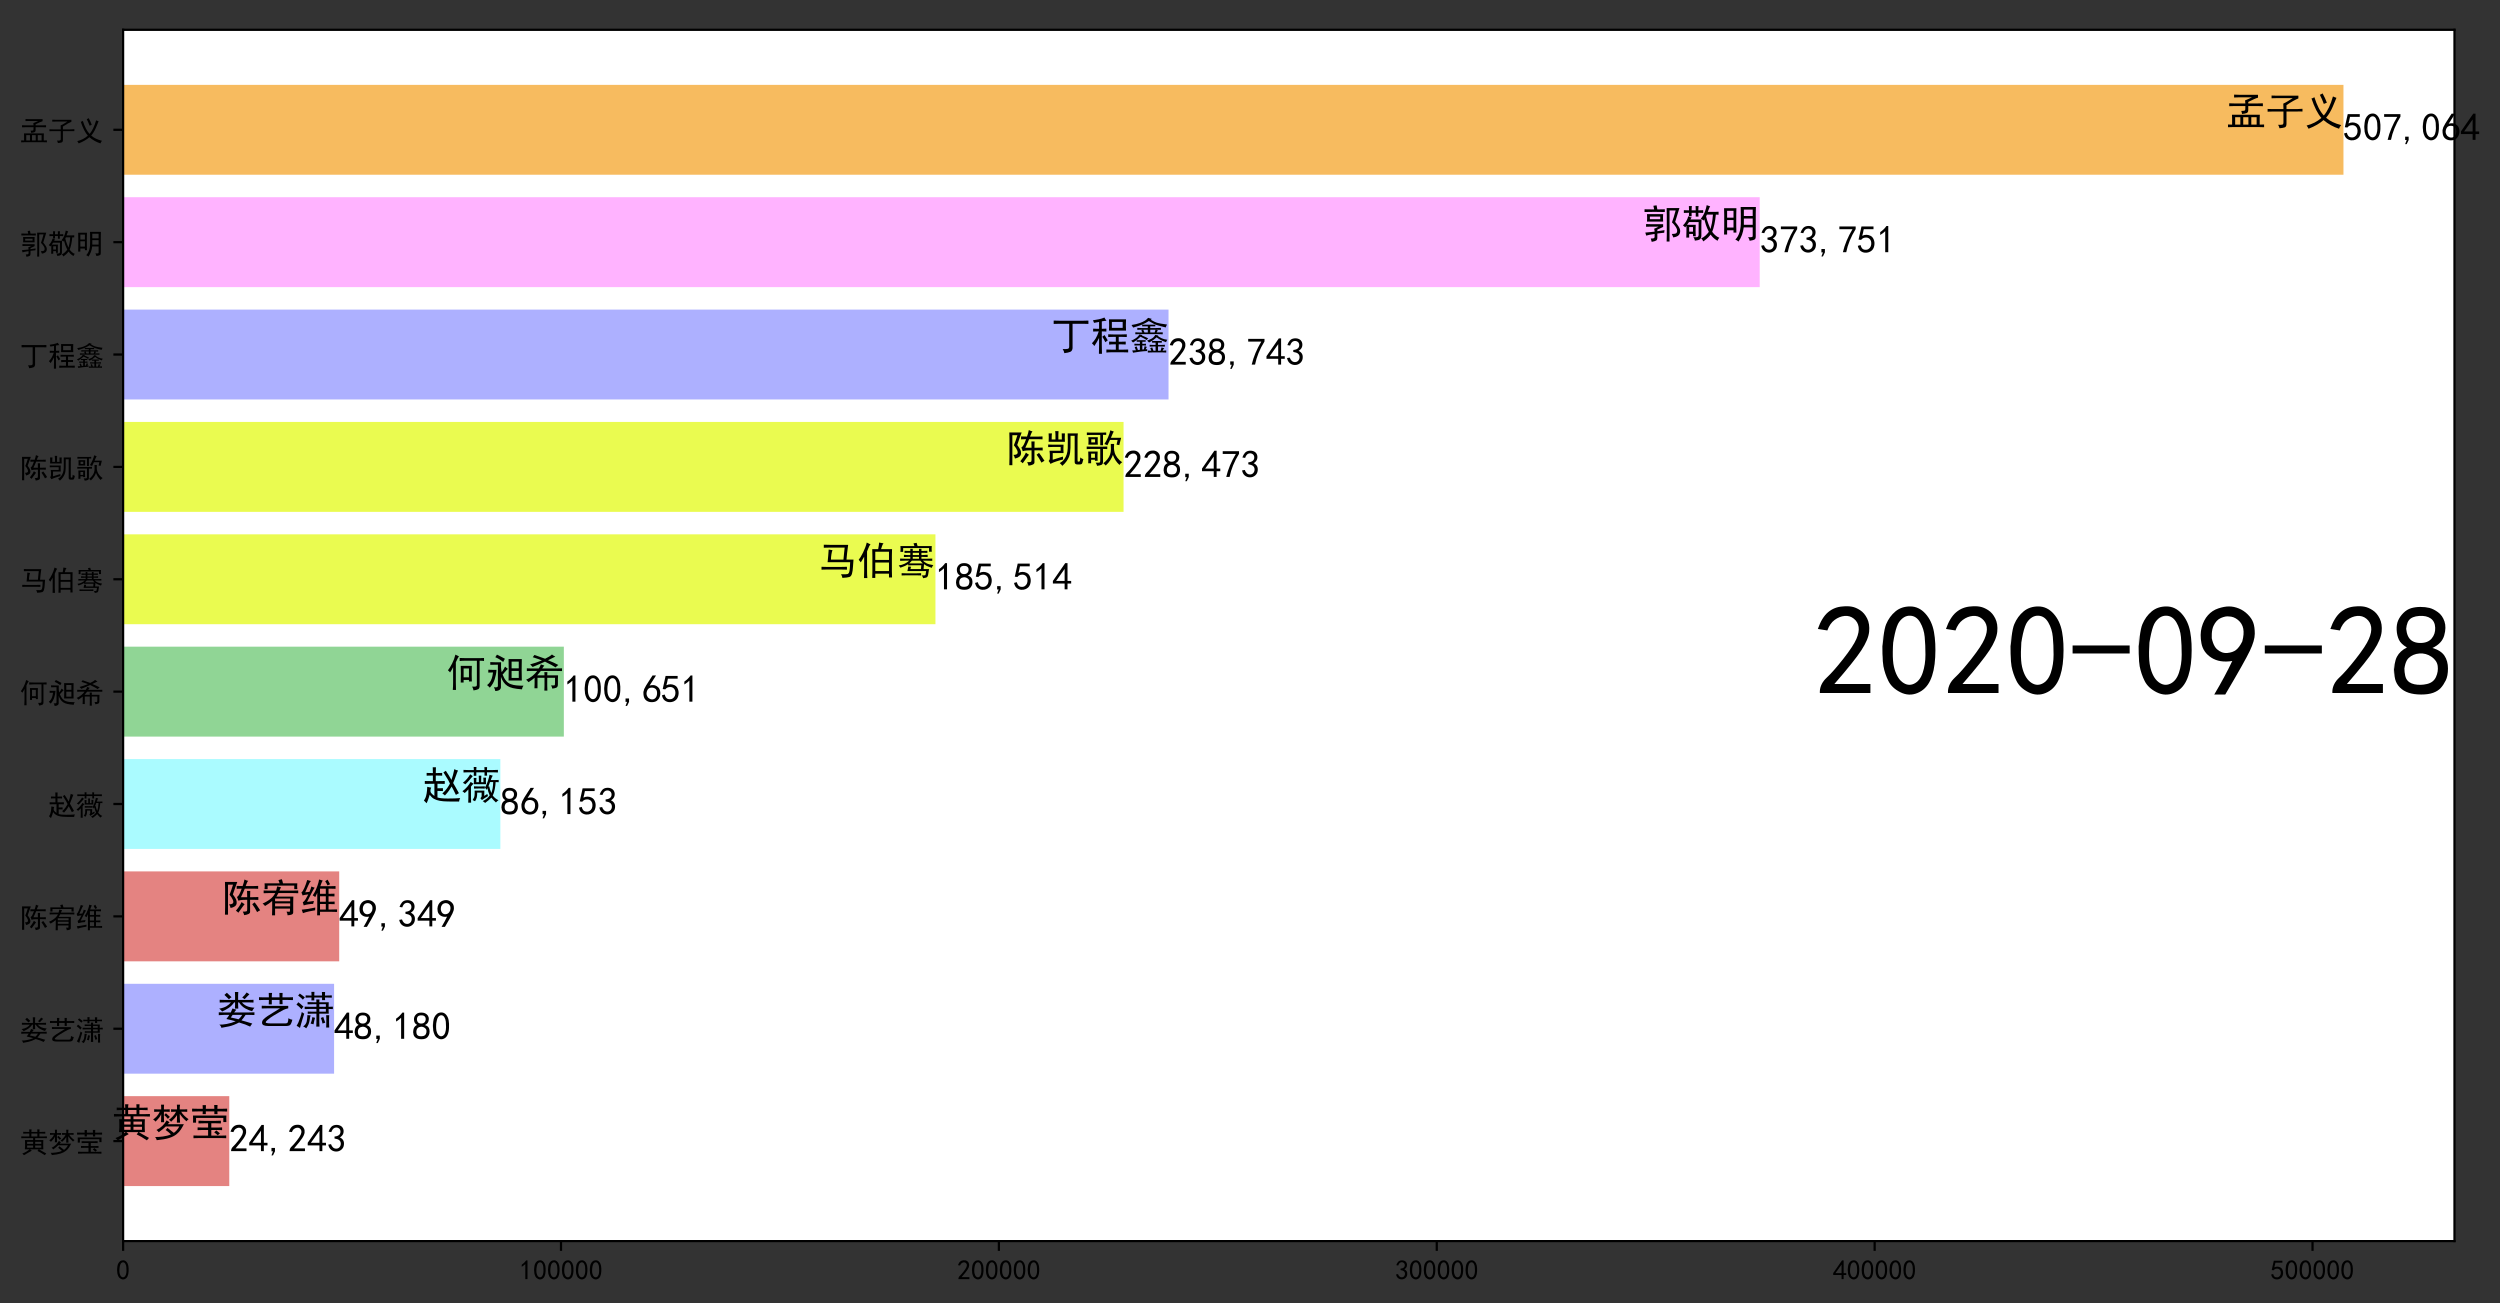 <?xml version="1.0" encoding="utf-8" standalone="no"?>
<!DOCTYPE svg PUBLIC "-//W3C//DTD SVG 1.1//EN"
  "http://www.w3.org/Graphics/SVG/1.1/DTD/svg11.dtd">
<!-- Created with matplotlib (http://matplotlib.org/) -->
<svg height="467.905pt" version="1.1" viewBox="0 0 897.543 467.905" width="897.543pt" xmlns="http://www.w3.org/2000/svg" xmlns:xlink="http://www.w3.org/1999/xlink">
 <rect x="0" y="0" width="897.543" height="467.905" fill="#333333" stroke="none"/>
 <defs>
  <style type="text/css">
*{stroke-linecap:butt;stroke-linejoin:round;}
  </style>
 </defs>
 <g id="figure_1">
  <g id="patch_1">
   <path d="M 0 467.905 
L 897.543 467.905 
L 897.543 0 
L 0 0 
z
" style="fill:none;"/>
  </g>
  <g id="axes_1">
   <g id="patch_2">
    <path d="M 44.2 445.58 
L 881.2 445.58 
L 881.2 10.7 
L 44.2 10.7 
z
" style="fill:#ffffff;"/>
   </g>
   <g id="patch_3">
    <path clip-path="url(#p147a8dea9b)" d="M 44.2 425.813 
L 82.312 425.813 
L 82.312 393.54 
L 44.2 393.54 
z
" style="fill:#e48381;"/>
   </g>
   <g id="patch_4">
    <path clip-path="url(#p147a8dea9b)" d="M 44.2 385.471 
L 119.943 385.471 
L 119.943 353.198 
L 44.2 353.198 
z
" style="fill:#adb0ff;"/>
   </g>
   <g id="patch_5">
    <path clip-path="url(#p147a8dea9b)" d="M 44.2 345.13 
L 121.78 345.13 
L 121.78 312.857 
L 44.2 312.857 
z
" style="fill:#e48381;"/>
   </g>
   <g id="patch_6">
    <path clip-path="url(#p147a8dea9b)" d="M 44.2 304.789 
L 179.639 304.789 
L 179.639 272.516 
L 44.2 272.516 
z
" style="fill:#aafbff;"/>
   </g>
   <g id="patch_7">
    <path clip-path="url(#p147a8dea9b)" d="M 44.2 264.447 
L 202.431 264.447 
L 202.431 232.174 
L 44.2 232.174 
z
" style="fill:#90d595;"/>
   </g>
   <g id="patch_8">
    <path clip-path="url(#p147a8dea9b)" d="M 44.2 224.106 
L 335.842 224.106 
L 335.842 191.833 
L 44.2 191.833 
z
" style="fill:#eafb50;"/>
   </g>
   <g id="patch_9">
    <path clip-path="url(#p147a8dea9b)" d="M 44.2 183.764 
L 403.377 183.764 
L 403.377 151.491 
L 44.2 151.491 
z
" style="fill:#eafb50;"/>
   </g>
   <g id="patch_10">
    <path clip-path="url(#p147a8dea9b)" d="M 44.2 143.423 
L 419.522 143.423 
L 419.522 111.15 
L 44.2 111.15 
z
" style="fill:#adb0ff;"/>
   </g>
   <g id="patch_11">
    <path clip-path="url(#p147a8dea9b)" d="M 44.2 103.082 
L 631.765 103.082 
L 631.765 70.809 
L 44.2 70.809 
z
" style="fill:#ffb3ff;"/>
   </g>
   <g id="patch_12">
    <path clip-path="url(#p147a8dea9b)" d="M 44.2 62.74 
L 841.343 62.74 
L 841.343 30.467 
L 44.2 30.467 
z
" style="fill:#f7bb5f;"/>
   </g>
   <g id="matplotlib.axis_1">
    <g id="xtick_1">
     <g id="line2d_1">
      <defs>
       <path d="M 0 0 
L 0 3.5 
" id="m34a41c6831" style="stroke:#000000;stroke-width:0.8;"/>
      </defs>
      <g>
       <use style="stroke:#000000;stroke-width:0.8;" x="44.2" xlink:href="#m34a41c6831" y="445.58"/>
      </g>
     </g>
     <g id="text_1">
      <!-- 0 -->
      <defs>
       <path d="M 3.125 29.297 
Q 3.906 50 6.438 56.047 
Q 8.984 62.109 13.672 66.016 
Q 18.359 69.922 25.188 69.922 
Q 32.031 69.922 37.109 64.25 
Q 42.188 58.594 43.75 50 
Q 45.312 41.406 44.719 30.266 
Q 44.141 19.141 40.812 12.109 
Q 37.5 5.078 30.859 2.344 
Q 24.219 -0.391 17.578 2.922 
Q 10.938 6.25 8.203 11.719 
Q 5.469 17.188 4.297 23.234 
Q 3.125 29.297 3.906 50 
z
M 12.891 52.734 
Q 10.547 31.25 12.5 22.844 
Q 14.453 14.453 18.938 10.938 
Q 23.438 7.422 28.125 9.562 
Q 32.812 11.719 34.953 18.156 
Q 37.109 24.609 37.109 32.219 
Q 37.109 39.844 36.516 46.094 
Q 35.938 52.344 33 57.422 
Q 30.078 62.5 25.188 62.688 
Q 20.312 62.891 16.594 57.812 
Q 12.891 52.734 10.547 31.25 
z
" id="SimHei-30"/>
      </defs>
      <g transform="translate(41.7 459.455)scale(0.1 -0.1)">
       <use xlink:href="#SimHei-30"/>
      </g>
     </g>
    </g>
    <g id="xtick_2">
     <g id="line2d_2">
      <g>
       <use style="stroke:#000000;stroke-width:0.8;" x="201.408" xlink:href="#m34a41c6831" y="445.58"/>
      </g>
     </g>
     <g id="text_2">
      <!-- 100000 -->
      <defs>
       <path d="M 21.875 56.25 
Q 16.797 51.172 8.984 46.484 
L 8.984 53.906 
Q 18.75 60.547 25 69.531 
L 29.688 69.531 
L 29.688 2.344 
L 21.875 2.344 
z
" id="SimHei-31"/>
      </defs>
      <g transform="translate(186.408 459.455)scale(0.1 -0.1)">
       <use xlink:href="#SimHei-31"/>
       <use x="50" xlink:href="#SimHei-30"/>
       <use x="100" xlink:href="#SimHei-30"/>
       <use x="150" xlink:href="#SimHei-30"/>
       <use x="200" xlink:href="#SimHei-30"/>
       <use x="250" xlink:href="#SimHei-30"/>
      </g>
     </g>
    </g>
    <g id="xtick_3">
     <g id="line2d_3">
      <g>
       <use style="stroke:#000000;stroke-width:0.8;" x="358.615" xlink:href="#m34a41c6831" y="445.58"/>
      </g>
     </g>
     <g id="text_3">
      <!-- 200000 -->
      <defs>
       <path d="M 4.688 3.906 
Q 5.078 9.766 10.156 14.453 
Q 15.234 19.141 23.047 29.094 
Q 30.859 39.062 33.203 44.531 
Q 35.547 50 34.953 53.906 
Q 34.375 57.812 31.25 60.344 
Q 28.125 62.891 24.016 62.5 
Q 19.922 62.109 16.203 59.375 
Q 12.5 56.641 10.547 51.172 
L 3.125 52.344 
Q 6.25 61.328 11.125 65.422 
Q 16.016 69.531 22.656 69.922 
Q 26.562 70.312 29.688 69.719 
Q 32.812 69.141 36.125 66.984 
Q 39.453 64.844 41.594 60.547 
Q 43.75 56.25 43.156 50.188 
Q 42.578 44.141 37.109 35.734 
Q 31.641 27.344 16.016 9.375 
L 44.141 9.375 
L 44.141 2.344 
L 4.688 2.344 
z
" id="SimHei-32"/>
      </defs>
      <g transform="translate(343.615 459.455)scale(0.1 -0.1)">
       <use xlink:href="#SimHei-32"/>
       <use x="50" xlink:href="#SimHei-30"/>
       <use x="100" xlink:href="#SimHei-30"/>
       <use x="150" xlink:href="#SimHei-30"/>
       <use x="200" xlink:href="#SimHei-30"/>
       <use x="250" xlink:href="#SimHei-30"/>
      </g>
     </g>
    </g>
    <g id="xtick_4">
     <g id="line2d_4">
      <g>
       <use style="stroke:#000000;stroke-width:0.8;" x="515.823" xlink:href="#m34a41c6831" y="445.58"/>
      </g>
     </g>
     <g id="text_4">
      <!-- 300000 -->
      <defs>
       <path d="M 3.906 19.141 
L 10.938 20.312 
Q 12.5 15.234 16.016 11.906 
Q 19.531 8.594 24.797 8.781 
Q 30.078 8.984 33.203 13.078 
Q 36.328 17.188 35.938 22.453 
Q 35.547 27.734 31.828 30.656 
Q 28.125 33.594 19.922 34.766 
L 19.922 39.844 
Q 28.125 40.625 31.828 44.141 
Q 35.547 47.656 35.156 53.312 
Q 34.766 58.984 30.078 61.516 
Q 25.391 64.062 20.109 62.109 
Q 14.844 60.156 11.719 51.172 
L 4.688 52.344 
Q 7.031 59.375 11.125 64.062 
Q 15.234 68.75 22.266 69.531 
Q 29.297 70.312 34.562 67.766 
Q 39.844 65.234 41.984 59.953 
Q 44.141 54.688 42.578 48.438 
Q 41.016 42.188 33.594 37.5 
Q 39.062 35.156 41.984 30.469 
Q 44.922 25.781 43.938 18.156 
Q 42.969 10.547 37.109 5.859 
Q 31.25 1.172 23.828 1.359 
Q 16.406 1.562 10.938 6.047 
Q 5.469 10.547 3.906 19.141 
z
" id="SimHei-33"/>
      </defs>
      <g transform="translate(500.823 459.455)scale(0.1 -0.1)">
       <use xlink:href="#SimHei-33"/>
       <use x="50" xlink:href="#SimHei-30"/>
       <use x="100" xlink:href="#SimHei-30"/>
       <use x="150" xlink:href="#SimHei-30"/>
       <use x="200" xlink:href="#SimHei-30"/>
       <use x="250" xlink:href="#SimHei-30"/>
      </g>
     </g>
    </g>
    <g id="xtick_5">
     <g id="line2d_5">
      <g>
       <use style="stroke:#000000;stroke-width:0.8;" x="673.03" xlink:href="#m34a41c6831" y="445.58"/>
      </g>
     </g>
     <g id="text_5">
      <!-- 400000 -->
      <defs>
       <path d="M 31.25 17.188 
L 1.172 17.188 
L 1.172 23.828 
L 32.812 69.531 
L 38.672 69.531 
L 38.672 23.828 
L 48.047 23.828 
L 48.047 17.188 
L 38.672 17.188 
L 38.672 2.344 
L 31.25 2.344 
z
M 31.25 23.828 
L 31.25 54.688 
L 9.375 23.828 
z
" id="SimHei-34"/>
      </defs>
      <g transform="translate(658.03 459.455)scale(0.1 -0.1)">
       <use xlink:href="#SimHei-34"/>
       <use x="50" xlink:href="#SimHei-30"/>
       <use x="100" xlink:href="#SimHei-30"/>
       <use x="150" xlink:href="#SimHei-30"/>
       <use x="200" xlink:href="#SimHei-30"/>
       <use x="250" xlink:href="#SimHei-30"/>
      </g>
     </g>
    </g>
    <g id="xtick_6">
     <g id="line2d_6">
      <g>
       <use style="stroke:#000000;stroke-width:0.8;" x="830.238" xlink:href="#m34a41c6831" y="445.58"/>
      </g>
     </g>
     <g id="text_6">
      <!-- 500000 -->
      <defs>
       <path d="M 8.594 20.703 
Q 11.328 10.156 17.969 8.984 
Q 24.609 7.812 28.703 10.344 
Q 32.812 12.891 34.562 16.984 
Q 36.328 21.094 36.125 26.172 
Q 35.938 31.25 33.391 34.766 
Q 30.859 38.281 26.953 39.453 
Q 23.047 40.625 18.156 39.453 
Q 13.281 38.281 10.156 33.984 
L 3.516 34.766 
Q 4.297 37.109 10.938 68.359 
L 41.797 68.359 
L 41.797 61.328 
L 16.797 61.328 
Q 14.844 50.781 12.891 44.531 
Q 18.75 47.266 23.828 47.062 
Q 28.906 46.875 33.594 44.719 
Q 38.281 42.578 40.422 38.859 
Q 42.578 35.156 43.547 31.438 
Q 44.531 27.734 44.328 23.438 
Q 44.141 19.141 42.578 14.641 
Q 41.016 10.156 37.891 7.219 
Q 34.766 4.297 30.266 2.531 
Q 25.781 0.781 19.922 1.172 
Q 14.062 1.562 8.781 5.469 
Q 3.516 9.375 1.562 18.75 
z
" id="SimHei-35"/>
      </defs>
      <g transform="translate(815.238 459.455)scale(0.1 -0.1)">
       <use xlink:href="#SimHei-35"/>
       <use x="50" xlink:href="#SimHei-30"/>
       <use x="100" xlink:href="#SimHei-30"/>
       <use x="150" xlink:href="#SimHei-30"/>
       <use x="200" xlink:href="#SimHei-30"/>
       <use x="250" xlink:href="#SimHei-30"/>
      </g>
     </g>
    </g>
   </g>
   <g id="matplotlib.axis_2">
    <g id="ytick_1">
     <g id="line2d_7">
      <defs>
       <path d="M 0 0 
L -3.5 0 
" id="m2e623c9e4e" style="stroke:#000000;stroke-width:0.8;"/>
      </defs>
      <g>
       <use style="stroke:#000000;stroke-width:0.8;" x="44.2" xlink:href="#m2e623c9e4e" y="409.676"/>
      </g>
     </g>
     <g id="text_7">
      <!-- 黄梦莹 -->
      <defs>
       <path d="M 42.188 5.469 
Q 37.891 3.516 28.703 -1.953 
Q 19.531 -7.422 14.062 -10.547 
L 8.203 -4.688 
Q 17.188 -1.172 23.047 2.531 
Q 28.906 6.25 34.375 10.547 
L 17.188 10.547 
Q 17.578 14.062 17.969 21.875 
L 17.969 33.984 
Q 17.969 38.281 17.578 43.75 
L 46.875 43.75 
L 46.875 50.781 
L 19.531 50.781 
Q 10.547 50.781 4.297 50.391 
L 4.297 57.031 
Q 10.156 56.641 19.141 56.641 
L 33.203 56.641 
L 33.203 67.188 
L 23.828 67.188 
Q 16.406 67.188 11.328 66.797 
L 11.328 73.438 
Q 15.625 73.047 23.047 73.047 
L 33.203 73.047 
Q 33.203 77.734 32.812 82.031 
L 41.406 82.031 
Q 40.625 77.734 40.625 73.047 
L 62.109 73.047 
Q 62.109 77.734 61.719 82.031 
L 69.922 82.031 
Q 69.531 77.344 69.531 73.047 
L 77.344 73.047 
Q 84.766 73.047 90.625 73.438 
L 90.625 66.797 
Q 85.156 67.188 77.734 67.188 
L 69.531 67.188 
L 69.531 56.641 
L 81.641 56.641 
Q 89.844 56.641 96.484 57.031 
L 96.484 50.391 
Q 90.234 50.781 82.031 50.781 
L 54.297 50.781 
L 54.297 43.75 
L 83.594 43.75 
Q 83.203 37.891 83.203 34.375 
L 83.203 21.875 
Q 83.203 14.844 83.594 10.547 
L 67.969 10.547 
Q 72.656 7.812 80.078 3.516 
Q 87.891 -0.781 94.141 -4.297 
Q 91.016 -7.422 88.672 -10.547 
Q 80.469 -5.078 74.797 -1.75 
Q 69.141 1.562 62.5 4.688 
Q 64.453 6.641 66.797 10.547 
L 35.938 10.547 
Q 39.453 7.422 42.188 5.469 
z
M 62.109 56.641 
L 62.109 67.188 
L 40.625 67.188 
L 40.625 56.641 
z
M 76.172 16.406 
L 76.172 24.219 
L 54.297 24.219 
L 54.297 16.406 
z
M 46.875 16.406 
L 46.875 24.219 
L 25.391 24.219 
L 25.391 16.406 
z
M 76.172 30.078 
L 76.172 37.5 
L 54.297 37.5 
L 54.297 30.078 
z
M 46.875 30.078 
L 46.875 37.5 
L 25.391 37.5 
L 25.391 30.078 
z
" id="SimHei-9ec4"/>
       <path d="M 46.875 35.938 
Q 44.922 33.984 42.188 30.859 
L 83.594 30.859 
Q 80.078 23.828 75.969 17.375 
Q 71.875 10.938 64.641 5.078 
Q 57.422 -0.781 45.891 -4.484 
Q 34.375 -8.203 14.062 -10.156 
Q 12.5 -4.688 9.766 -1.953 
Q 17.188 -2.344 29.297 -0.781 
Q 41.406 0.781 50.391 4.688 
Q 43.359 11.719 36.719 16.016 
Q 39.062 17.578 41.406 21.484 
Q 52.734 12.5 57.812 8.594 
Q 61.719 11.328 65.031 15.031 
Q 68.359 18.75 71.875 25 
L 37.109 25 
Q 31.641 19.141 19.141 10.156 
Q 17.188 13.281 13.281 16.016 
Q 21.484 19.922 28.125 26.172 
Q 34.766 32.422 39.453 40.625 
Q 43.75 37.5 46.875 35.938 
z
M 50.781 69.141 
Q 56.25 68.75 60.938 68.75 
L 66.016 68.75 
L 66.016 74.219 
Q 66.016 76.953 65.625 80.859 
L 73.828 80.859 
Q 73.047 77.344 73.047 74.609 
L 73.047 68.75 
L 83.594 68.75 
Q 89.062 68.75 92.188 69.141 
L 92.188 62.5 
Q 89.062 62.891 83.984 62.891 
L 76.562 62.891 
Q 79.688 57.422 85.156 52.141 
Q 90.625 46.875 95.703 43.75 
Q 92.578 41.406 90.234 38.281 
Q 83.594 44.141 79.688 48.625 
Q 75.781 53.125 73.047 57.422 
L 73.047 49.609 
Q 73.047 43.359 73.828 34.766 
L 65.625 34.766 
Q 66.016 41.797 66.016 49.609 
L 66.016 54.297 
Q 63.281 50 59.953 46.281 
Q 56.641 42.578 50.781 37.109 
Q 49.219 39.453 45.312 42.188 
Q 49.609 44.922 54.875 50.578 
Q 60.156 56.25 63.672 62.891 
L 61.328 62.891 
Q 56.25 62.891 50.781 62.5 
L 50.781 69.141 
z
M 47.266 62.5 
Q 43.359 62.891 37.109 62.891 
L 32.422 62.891 
L 32.422 50.391 
Q 32.422 43.75 32.812 35.938 
L 25 35.938 
Q 25.391 42.969 25.391 50.391 
L 25.391 56.641 
Q 23.828 52.344 20.5 48.047 
Q 17.188 43.75 10.938 37.5 
Q 8.203 41.016 4.688 42.969 
Q 8.984 45.703 13.672 50.578 
Q 18.359 55.469 21.875 62.891 
L 18.359 62.891 
Q 12.5 62.891 7.422 62.5 
L 7.422 69.141 
Q 12.5 68.75 18.359 68.75 
L 25.391 68.75 
L 25.391 75 
Q 25.391 77.734 25 80.859 
L 32.812 80.859 
Q 32.422 77.734 32.422 75 
L 32.422 68.75 
L 37.109 68.75 
Q 43.359 68.75 47.266 69.141 
z
M 47.656 49.609 
Q 45.312 47.656 42.578 44.531 
Q 38.281 50 33.203 54.297 
Q 36.328 57.422 37.5 58.984 
Q 39.453 57.422 47.656 49.609 
z
" id="SimHei-68a6"/>
       <path d="M 64.844 39.453 
Q 71.484 39.453 78.516 39.844 
L 78.516 32.812 
Q 72.266 33.203 65.234 33.203 
L 53.906 33.203 
L 53.906 22.266 
L 69.531 22.266 
Q 75 22.266 81.641 22.656 
L 81.641 15.625 
Q 75.391 16.016 69.922 16.016 
L 53.906 16.016 
L 53.906 1.562 
L 78.125 1.562 
Q 85.547 1.562 92.188 1.953 
L 92.188 -5.078 
Q 85.547 -4.688 78.516 -4.688 
L 23.047 -4.688 
Q 14.844 -4.688 8.203 -5.078 
L 8.203 1.953 
Q 14.844 1.562 23.047 1.562 
L 45.703 1.562 
L 45.703 16.016 
L 32.422 16.016 
Q 24.609 16.016 18.75 15.625 
L 18.75 22.656 
Q 24.609 22.266 32.422 22.266 
L 45.703 22.266 
L 45.703 33.203 
L 35.938 33.203 
Q 28.125 33.203 21.094 32.812 
L 21.094 39.844 
Q 27.734 39.453 35.156 39.453 
z
M 40.234 79.688 
Q 39.844 75.781 39.844 70.312 
L 61.719 70.312 
Q 61.719 75.391 61.328 80.078 
L 69.922 80.078 
Q 69.531 75.391 69.531 70.312 
L 79.297 70.312 
Q 88.281 70.312 94.531 70.703 
L 94.531 63.281 
Q 88.672 63.672 79.297 63.672 
L 69.531 63.672 
Q 69.531 60.938 69.922 56.641 
L 61.719 56.641 
L 61.719 63.672 
L 39.844 63.672 
L 39.844 56.641 
L 31.641 56.641 
Q 32.031 60.938 32.031 63.672 
L 22.266 63.672 
Q 13.281 63.672 4.688 63.281 
L 4.688 70.703 
Q 13.281 70.312 22.266 70.312 
L 32.031 70.312 
Q 32.031 75.391 31.641 79.688 
L 40.234 79.688 
z
M 84.766 36.328 
L 84.766 46.875 
L 14.844 46.875 
L 14.844 34.766 
L 7.031 34.766 
Q 7.031 38.281 7.219 42.766 
Q 7.422 47.266 7.031 53.125 
L 92.578 53.125 
Q 92.188 48.828 92.375 44.719 
Q 92.578 40.625 92.578 36.328 
z
M 70.703 2.344 
Q 67.188 5.469 61.328 10.156 
Q 63.672 12.109 66.797 14.844 
Q 72.656 10.156 76.172 7.422 
Q 73.047 5.078 70.703 2.344 
z
" id="SimHei-83b9"/>
      </defs>
      <g transform="translate(7.2 413.68)scale(0.1 -0.1)">
       <use xlink:href="#SimHei-9ec4"/>
       <use x="100" xlink:href="#SimHei-68a6"/>
       <use x="200" xlink:href="#SimHei-83b9"/>
      </g>
     </g>
    </g>
    <g id="ytick_2">
     <g id="line2d_8">
      <g>
       <use style="stroke:#000000;stroke-width:0.8;" x="44.2" xlink:href="#m2e623c9e4e" y="369.335"/>
      </g>
     </g>
     <g id="text_8">
      <!-- 娄艺潇 -->
      <defs>
       <path d="M 49.219 36.328 
Q 45.703 32.422 43.75 29.297 
L 81.641 29.297 
Q 88.281 29.297 95.703 29.688 
L 95.703 22.656 
Q 88.281 23.047 81.641 23.047 
L 73.047 23.047 
Q 69.922 18.359 67.766 15.422 
Q 65.625 12.5 62.5 8.984 
Q 67.578 7.812 74.219 5.656 
Q 80.859 3.516 90.234 0.781 
Q 87.109 -2.734 84.766 -7.031 
Q 76.953 -3.516 72.062 -1.562 
Q 67.188 0.391 56.25 3.516 
Q 42.188 -3.906 30.469 -6.438 
Q 18.75 -8.984 10.938 -10.156 
Q 10.156 -5.469 5.859 -1.953 
Q 13.281 -2.344 25 -0.188 
Q 36.719 1.953 47.656 6.641 
Q 42.578 7.812 37.297 9.375 
Q 32.031 10.938 23.828 12.5 
Q 29.297 19.531 31.25 23.047 
L 17.969 23.047 
Q 11.328 23.047 4.297 22.266 
L 4.297 29.688 
Q 11.328 29.297 17.578 29.297 
L 35.156 29.297 
Q 37.5 34.766 39.453 39.453 
Q 43.75 37.891 49.219 36.328 
z
M 46.094 61.328 
L 46.094 72.266 
Q 46.094 76.953 45.703 81.641 
L 54.297 81.641 
Q 53.906 76.953 53.906 72.266 
L 53.906 61.328 
L 79.688 61.328 
Q 85.547 61.328 93.359 61.719 
L 93.359 54.688 
Q 85.547 55.078 79.688 55.078 
L 63.672 55.078 
Q 68.359 49.219 75.969 45.703 
Q 83.594 42.188 95.703 41.406 
Q 91.797 37.109 89.844 32.422 
Q 82.812 33.984 72.844 39.25 
Q 62.891 44.531 56.25 55.078 
L 53.906 55.078 
L 53.906 50.391 
Q 53.906 44.531 54.297 39.062 
L 45.703 39.062 
Q 46.094 43.75 46.094 48.828 
L 46.094 55.078 
L 43.75 55.078 
Q 37.109 45.703 29.688 40.812 
Q 22.266 35.938 12.891 31.641 
Q 10.547 35.156 5.469 39.062 
Q 16.797 41.016 23.828 45.109 
Q 30.859 49.219 35.547 55.078 
L 22.266 55.078 
Q 14.844 55.078 6.641 54.688 
L 6.641 61.719 
Q 14.844 61.328 22.266 61.328 
z
M 35.156 16.406 
Q 48.047 13.281 55.078 11.719 
Q 61.328 17.578 64.453 23.047 
L 39.844 23.047 
L 35.156 16.406 
z
M 25 79.688 
Q 31.641 73.438 37.109 68.359 
Q 33.203 66.406 30.469 62.891 
Q 24.609 68.75 18.75 74.219 
Q 22.266 77.344 25 79.688 
z
M 82.812 75.781 
Q 80.078 73.438 76.953 69.922 
Q 73.828 66.406 70.703 63.281 
Q 67.578 65.625 64.453 67.578 
Q 67.188 69.922 70.312 73.438 
Q 73.438 76.953 75.781 80.469 
L 82.812 75.781 
z
" id="SimHei-5a04"/>
       <path d="M 82.422 46.094 
L 82.422 39.844 
Q 75.391 38.281 70.891 36.125 
Q 66.406 33.984 60.156 30.266 
Q 53.906 26.562 45.312 21.484 
Q 36.719 16.406 29.484 10.156 
Q 22.266 3.906 25.781 2.531 
Q 29.297 1.172 37.891 1.172 
L 75.391 1.172 
Q 79.688 1.172 81.047 3.703 
Q 82.422 6.25 82.812 14.453 
Q 87.5 11.328 92.969 10.547 
Q 89.844 -1.953 86.125 -3.703 
Q 82.422 -5.469 77.734 -5.469 
L 31.25 -5.469 
Q 23.438 -5.469 19.328 -3.516 
Q 15.234 -1.562 15.234 3.125 
Q 15.234 7.812 19.141 11.719 
Q 23.047 15.625 29.297 19.922 
Q 35.547 24.219 43.938 29.094 
Q 52.344 33.984 61.328 39.844 
L 31.25 39.844 
Q 22.656 39.844 14.453 39.453 
L 14.453 46.484 
Q 22.656 46.094 31.25 46.094 
z
M 32.812 67.969 
Q 32.812 74.609 32.422 79.297 
L 41.016 79.297 
Q 40.234 74.609 40.234 67.969 
L 60.156 67.969 
Q 60.156 74.609 59.766 79.297 
L 67.969 79.297 
Q 67.578 74.609 67.578 67.969 
L 81.25 67.969 
Q 87.891 67.969 94.531 68.359 
L 94.531 60.938 
Q 88.281 61.328 81.25 61.328 
L 67.578 61.328 
Q 67.578 55.859 67.969 50.391 
L 60.156 50.391 
L 60.156 61.328 
L 40.234 61.328 
L 40.234 50 
L 32.422 50 
Q 32.812 55.859 32.812 61.328 
L 19.141 61.328 
Q 14.453 61.328 7.422 60.938 
L 7.422 68.359 
Q 14.453 67.969 19.141 67.969 
z
" id="SimHei-827a"/>
       <path d="M 54.688 55.469 
Q 54.688 57.812 54.297 62.5 
L 62.5 62.5 
Q 62.109 57.812 62.109 55.469 
L 86.328 55.469 
Q 85.938 50 85.938 46.875 
L 85.938 43.75 
Q 91.016 43.75 96.875 44.141 
L 96.875 37.891 
Q 91.016 38.281 85.938 38.281 
L 85.938 35.156 
Q 85.938 32.422 86.328 26.172 
L 62.109 26.172 
L 62.109 4.688 
Q 62.109 -1.172 62.5 -7.031 
L 54.297 -7.031 
Q 54.688 -1.172 54.688 4.688 
L 54.688 26.172 
L 44.531 26.172 
Q 38.672 26.172 32.422 25.781 
L 32.422 31.641 
Q 38.672 31.25 44.922 31.25 
L 54.688 31.25 
L 54.688 38.281 
L 39.844 38.281 
Q 33.594 38.281 24.609 37.891 
L 24.609 44.141 
Q 33.594 43.75 39.844 43.75 
L 54.688 43.75 
L 54.688 50.391 
L 46.094 50.391 
Q 39.062 50.391 32.031 50 
L 32.031 55.859 
Q 39.062 55.469 45.703 55.469 
z
M 42.188 72.656 
Q 42.188 76.562 41.797 82.031 
L 49.609 82.031 
Q 49.219 75.781 49.219 72.656 
L 69.141 72.656 
Q 69.141 76.562 68.75 81.641 
L 76.953 81.641 
Q 76.562 76.562 76.562 72.656 
L 80.078 72.656 
Q 86.719 72.656 94.141 73.047 
L 94.141 67.188 
Q 86.719 67.578 80.078 67.578 
L 76.562 67.578 
Q 76.562 65.234 76.953 60.938 
L 69.141 60.938 
L 69.141 67.578 
L 49.219 67.578 
L 49.219 60.156 
L 41.797 60.156 
Q 42.188 64.844 42.188 67.578 
L 38.672 67.578 
Q 35.547 67.578 26.953 67.188 
L 26.953 73.047 
Q 35.156 72.656 38.672 72.656 
z
M 23.438 26.172 
Q 19.922 15.625 18.547 10.734 
Q 17.188 5.859 15.625 0.578 
Q 14.062 -4.688 12.5 -10.547 
Q 8.594 -7.031 3.906 -5.078 
Q 6.25 -1.172 8.203 2.922 
Q 10.156 7.031 13.078 15.625 
Q 16.016 24.219 17.188 30.469 
Q 20.312 27.734 23.438 26.172 
z
M 39.844 21.875 
Q 38.672 18.75 38.281 16.016 
Q 37.891 13.281 37.109 8.391 
Q 36.328 3.516 34.375 -1.359 
Q 32.422 -6.25 28.516 -11.328 
Q 25 -8.203 20.703 -6.641 
Q 28.125 -1.562 29.688 5.859 
Q 31.25 13.281 31.641 22.656 
Q 35.156 21.875 39.844 21.875 
z
M 87.5 22.266 
Q 87.109 16.797 87.109 12.109 
L 87.109 3.125 
Q 87.109 -3.125 87.5 -9.375 
L 79.688 -9.375 
Q 80.078 -3.125 80.078 3.125 
L 80.078 13.672 
Q 80.078 16.016 79.688 22.266 
L 87.5 22.266 
z
M 8.203 55.469 
Q 11.719 52.734 14.844 50.188 
Q 17.969 47.656 21.484 44.141 
Q 19.141 41.797 16.406 37.5 
Q 14.062 40.234 11.125 43.156 
Q 8.203 46.094 3.516 49.219 
Q 5.469 51.953 8.203 55.469 
z
M 78.906 31.25 
L 78.906 38.281 
L 62.109 38.281 
L 62.109 31.25 
z
M 51.172 15.625 
Q 50 12.5 49.219 8.391 
Q 48.438 4.297 47.266 -1.172 
Q 43.359 0 39.844 0.781 
Q 41.016 3.906 42.188 7.422 
Q 43.359 10.938 44.141 17.188 
L 51.172 15.625 
z
M 12.109 77.734 
Q 16.406 74.609 19.141 72.656 
Q 21.875 70.703 25 67.969 
Q 21.875 64.453 19.922 62.109 
Q 16.406 66.016 7.812 72.656 
Q 10.547 75.391 12.109 77.734 
z
M 78.906 43.75 
L 78.906 50.391 
L 62.109 50.391 
L 62.109 43.75 
z
M 66.016 15.234 
Q 69.531 16.406 72.266 17.578 
Q 73.828 13.672 74.609 10.547 
L 77.344 3.125 
Q 73.438 1.953 70.312 0.781 
Q 69.141 5.859 68.359 8.781 
Q 67.578 11.719 66.016 15.234 
z
" id="SimHei-6f47"/>
      </defs>
      <g transform="translate(7.2 373.378)scale(0.1 -0.1)">
       <use xlink:href="#SimHei-5a04"/>
       <use x="100" xlink:href="#SimHei-827a"/>
       <use x="200" xlink:href="#SimHei-6f47"/>
      </g>
     </g>
    </g>
    <g id="ytick_3">
     <g id="line2d_9">
      <g>
       <use style="stroke:#000000;stroke-width:0.8;" x="44.2" xlink:href="#m2e623c9e4e" y="328.993"/>
      </g>
     </g>
     <g id="text_9">
      <!-- 陈宥维 -->
      <defs>
       <path d="M 52.344 65.234 
Q 55.469 73.438 57.031 82.031 
Q 62.5 79.297 66.406 78.516 
Q 64.453 76.172 63.281 73.234 
Q 62.109 70.312 60.156 65.234 
L 80.859 65.234 
Q 87.891 65.234 92.188 65.625 
L 92.188 58.203 
Q 86.328 58.594 80.859 58.594 
L 57.812 58.594 
L 53.906 49.219 
Q 51.953 44.531 48.047 36.719 
L 64.062 36.719 
Q 64.062 45.312 63.672 52.734 
L 71.875 52.734 
Q 71.484 46.484 71.484 36.719 
L 78.516 36.719 
Q 85.938 36.719 92.578 37.109 
L 92.578 29.688 
Q 85.938 30.078 78.516 30.078 
L 71.484 30.078 
L 71.484 -0.391 
Q 71.875 -4.297 67.375 -6.438 
Q 62.891 -8.594 56.25 -9.375 
Q 55.469 -5.078 52.734 -0.391 
Q 59.766 -0.391 61.906 0.391 
Q 64.062 1.172 64.062 5.469 
L 64.062 30.078 
Q 58.203 30.078 51.953 29.688 
Q 45.703 29.297 41.406 27.734 
Q 39.844 33.203 37.891 37.109 
Q 41.406 39.453 43.938 44.141 
Q 46.484 48.828 50 58.594 
Q 42.578 58.594 37.109 58.203 
L 37.109 65.625 
Q 44.922 65.234 52.344 65.234 
z
M 38.672 75.781 
Q 32.812 60.547 27.344 43.75 
Q 32.812 36.328 35.156 31.641 
Q 37.5 26.953 37.109 21.672 
Q 36.719 16.406 32.422 13.281 
Q 28.125 10.156 21.484 8.984 
Q 20.312 14.453 17.578 18.359 
Q 25 18.359 27.344 21.094 
Q 29.688 23.828 27.344 29.688 
Q 25 35.547 18.75 42.969 
Q 23.438 54.297 27.734 68.75 
L 14.844 68.75 
L 14.844 -8.203 
L 7.031 -8.203 
Q 7.422 1.953 7.422 11.719 
L 7.422 57.422 
Q 7.422 66.016 7.031 75.781 
L 38.672 75.781 
z
M 57.422 18.75 
Q 55.469 16.797 41.406 -3.125 
Q 38.281 0 35.156 1.953 
Q 38.672 6.25 42.578 11.719 
Q 46.484 17.188 49.609 24.219 
Q 53.906 20.703 57.422 18.75 
z
M 83.203 23.438 
Q 87.109 18.75 97.266 3.125 
Q 94.531 1.953 89.453 -1.562 
Q 83.594 10.156 76.953 18.75 
Q 80.078 20.703 83.203 23.438 
z
" id="SimHei-9648"/>
       <path d="M 50.781 62.109 
Q 48.438 57.812 46.484 53.516 
L 78.906 53.516 
Q 86.328 53.516 94.922 53.906 
L 94.922 46.875 
Q 86.328 47.266 78.906 47.266 
L 44.141 47.266 
Q 41.406 42.188 39.062 38.281 
L 82.422 38.281 
Q 82.031 31.25 82.031 24.609 
L 82.031 -2.344 
Q 82.031 -6.25 78.125 -7.812 
Q 74.219 -9.375 67.578 -9.766 
Q 67.578 -5.078 64.844 -0.391 
Q 73.438 -1.172 73.625 0.188 
Q 73.828 1.562 73.828 7.422 
L 35.547 7.422 
L 35.547 -9.766 
L 27.734 -9.766 
Q 28.125 -0.781 28.125 5.859 
L 28.125 26.953 
Q 20.703 20.312 9.766 14.062 
Q 7.422 17.578 3.516 20.312 
Q 12.109 23.828 21.672 30.656 
Q 31.25 37.5 35.938 47.266 
L 21.484 47.266 
Q 14.062 47.266 6.25 46.875 
L 6.25 53.906 
Q 14.062 53.516 21.484 53.516 
L 38.281 53.516 
Q 40.234 60.156 41.016 64.453 
Q 44.922 63.672 50.781 62.109 
z
M 52.734 82.812 
Q 54.297 79.297 55.859 72.266 
L 92.578 72.266 
Q 92.188 67.578 92.188 64.453 
Q 92.188 61.719 92.578 57.422 
L 84.766 57.422 
L 84.766 66.406 
L 16.406 66.406 
L 16.406 57.422 
L 8.594 57.422 
Q 8.984 61.719 8.984 65.234 
Q 8.984 69.141 8.594 72.266 
L 47.266 72.266 
Q 46.094 76.172 44.141 80.469 
L 52.734 82.812 
z
M 74.219 13.281 
L 74.219 20.703 
L 35.547 20.703 
L 35.547 13.281 
z
M 74.219 26.172 
L 74.219 33.203 
L 35.547 33.203 
L 35.547 26.172 
z
" id="SimHei-5ba5"/>
       <path d="M 57.812 79.297 
Q 55.859 76.562 54.297 72.453 
Q 52.734 68.359 51.562 64.844 
L 76.562 64.844 
Q 84.375 64.844 90.625 65.234 
L 90.625 58.203 
Q 83.984 58.594 76.562 58.594 
L 72.656 58.594 
L 72.656 45.312 
Q 82.031 45.312 87.891 45.703 
L 87.891 38.672 
Q 82.031 39.062 72.656 39.062 
L 72.656 25 
Q 82.422 25 88.281 25.391 
L 88.281 18.75 
Q 82.422 19.141 72.656 19.141 
L 72.656 5.078 
L 78.906 5.078 
Q 86.719 5.078 94.531 5.469 
L 94.531 -1.172 
Q 86.719 -0.781 78.906 -0.781 
L 50.781 -0.781 
L 50.781 -9.766 
L 43.359 -9.766 
Q 43.75 -2.344 43.75 10.156 
L 43.75 48.047 
Q 41.406 42.188 38.672 37.109 
Q 34.766 39.844 32.031 41.406 
Q 35.547 46.484 38.281 51.75 
Q 41.016 57.031 44.328 66.406 
Q 47.656 75.781 48.438 82.031 
Q 52.734 80.469 57.812 79.297 
z
M 27.344 78.125 
Q 23.828 74.609 20.312 66.016 
Q 16.797 57.422 12.891 49.219 
Q 18.359 50 23.828 50.391 
Q 27.734 58.984 28.516 64.062 
L 37.109 60.938 
Q 34.766 58.203 30.469 50 
Q 26.172 41.797 17.578 24.609 
L 35.156 26.953 
Q 33.594 22.266 33.203 19.531 
Q 28.125 19.531 21.672 18.547 
Q 15.234 17.578 8.984 15.625 
Q 7.422 20.312 6.641 23.828 
Q 10.156 25.391 13.672 31.047 
Q 17.188 36.719 20.703 43.75 
Q 16.406 43.359 12.688 42.766 
Q 8.984 42.188 6.25 41.016 
Q 5.078 44.141 3.125 48.828 
Q 6.641 51.172 10.734 60.547 
Q 14.844 69.922 17.969 80.859 
Q 22.266 79.297 27.344 78.125 
z
M 38.672 10.156 
Q 38.281 6.25 38.281 3.125 
Q 31.25 1.953 22.656 0.188 
Q 14.062 -1.562 7.031 -4.297 
Q 5.469 0 3.906 4.688 
Q 11.719 5.469 18.547 6.438 
Q 25.391 7.422 38.672 10.156 
z
M 65.625 25 
L 65.625 39.062 
L 50.781 39.062 
L 50.781 25 
z
M 65.625 5.078 
L 65.625 19.141 
L 50.781 19.141 
L 50.781 5.078 
z
M 65.625 45.312 
L 65.625 58.594 
L 50.781 58.594 
L 50.781 45.312 
z
M 70.312 81.641 
Q 71.875 79.297 76.562 69.922 
Q 73.438 68.75 69.922 66.797 
Q 67.969 71.484 64.062 77.734 
L 70.312 81.641 
z
" id="SimHei-7ef4"/>
      </defs>
      <g transform="translate(7.2 332.997)scale(0.1 -0.1)">
       <use xlink:href="#SimHei-9648"/>
       <use x="100" xlink:href="#SimHei-5ba5"/>
       <use x="200" xlink:href="#SimHei-7ef4"/>
      </g>
     </g>
    </g>
    <g id="ytick_4">
     <g id="line2d_10">
      <g>
       <use style="stroke:#000000;stroke-width:0.8;" x="44.2" xlink:href="#m2e623c9e4e" y="288.652"/>
      </g>
     </g>
     <g id="text_10">
      <!-- 赵薇 -->
      <defs>
       <path d="M 26.953 66.797 
Q 26.953 75.781 26.562 81.641 
L 34.766 81.641 
Q 34.375 74.609 34.375 66.797 
Q 44.922 66.797 50.781 67.188 
L 50.781 60.156 
Q 45.312 60.547 34.375 60.547 
L 34.375 46.094 
Q 49.609 46.094 57.422 46.484 
L 57.422 39.062 
Q 49.609 39.453 38.672 39.453 
L 38.672 27.734 
Q 46.875 27.734 52.734 28.125 
L 52.734 20.703 
Q 47.266 21.094 38.672 21.094 
L 38.672 4.297 
Q 46.484 1.562 65.625 1.562 
Q 85.156 1.562 96.875 2.734 
Q 94.531 -1.562 94.141 -6.25 
Q 77.344 -6.25 65.234 -6.047 
Q 53.125 -5.859 44.531 -4.297 
Q 35.938 -2.734 29.688 0.781 
Q 23.438 4.297 18.75 11.328 
Q 17.188 6.25 15.812 1.75 
Q 14.453 -2.734 10.938 -10.547 
Q 7.031 -6.25 3.906 -3.516 
Q 6.641 0 8.203 4.094 
Q 9.766 8.203 10.938 14.641 
Q 12.109 21.094 12.5 31.641 
Q 17.578 30.078 22.656 29.688 
Q 18.75 20.312 22.453 15.812 
Q 26.172 11.328 30.859 8.203 
L 30.859 39.453 
Q 14.453 39.453 6.25 39.062 
L 6.25 46.484 
Q 14.453 46.094 26.953 46.094 
L 26.953 60.547 
Q 18.359 60.547 10.938 60.156 
L 10.938 67.188 
Q 18.359 66.797 26.953 66.797 
z
M 85.938 10.938 
Q 78.906 25.781 75 32.422 
Q 72.266 27.734 68.359 22.062 
Q 64.453 16.406 57.812 9.375 
Q 55.078 12.109 51.172 14.453 
Q 58.594 21.094 63.281 27.734 
Q 67.969 34.375 70.703 39.844 
Q 68.359 45.312 64.844 51.172 
Q 61.328 57.031 53.906 68.75 
Q 56.641 70.312 60.156 72.656 
Q 68.359 60.547 74.609 49.219 
Q 76.562 54.688 78.516 61.906 
Q 80.469 69.141 82.031 76.953 
Q 85.156 74.609 91.406 73.438 
Q 89.062 68.75 85.938 59.562 
Q 82.812 50.391 78.906 41.406 
Q 81.25 37.5 85.156 30.656 
Q 89.062 23.828 93.75 15.234 
Q 90.234 13.672 85.938 10.938 
z
" id="SimHei-8d75"/>
       <path d="M 64.453 23.828 
Q 62.5 27.734 60.547 29.297 
Q 64.844 37.109 67.766 45.891 
Q 70.703 54.688 72.266 62.5 
Q 75.781 61.328 80.469 60.156 
Q 78.516 57.812 75.391 48.828 
L 83.984 48.828 
Q 89.453 48.828 95.703 49.219 
L 95.703 43.359 
Q 90.625 43.75 87.891 43.75 
Q 87.5 35.547 85.734 25.969 
Q 83.984 16.406 80.469 8.984 
Q 87.109 0.781 95.312 -2.734 
Q 91.016 -5.469 88.672 -8.594 
Q 82.031 -2.734 76.953 3.906 
Q 71.094 -2.344 60.938 -9.766 
Q 58.594 -7.422 54.688 -5.078 
Q 66.797 0.781 72.656 9.375 
Q 70.312 15.234 68.938 19.531 
Q 67.578 23.828 66.797 28.125 
L 64.453 23.828 
z
M 32.031 74.609 
Q 32.031 77.344 31.641 82.422 
L 38.672 82.422 
Q 38.281 77.344 38.281 74.609 
L 59.375 74.609 
Q 59.375 77.734 58.984 82.031 
L 66.016 82.031 
Q 65.625 77.344 65.625 74.609 
L 80.859 74.609 
Q 86.719 74.609 93.75 75 
L 93.75 68.359 
Q 86.719 68.75 80.859 68.75 
L 65.625 68.75 
Q 65.625 65.625 66.016 60.156 
L 59.375 60.156 
L 59.375 68.75 
L 38.281 68.75 
L 38.281 59.766 
L 31.641 59.766 
Q 32.031 65.234 32.031 68.75 
L 16.406 68.75 
Q 11.328 68.75 5.469 68.359 
L 5.469 75 
Q 11.328 74.609 16.406 74.609 
z
M 31.25 39.453 
Q 28.125 37.109 24.609 32.031 
L 24.609 5.469 
Q 24.609 -1.953 25 -8.984 
L 17.578 -8.984 
Q 17.969 -1.953 17.969 5.469 
L 17.969 25 
Q 13.281 19.531 8.594 15.625 
Q 5.469 18.359 2.734 20.312 
Q 9.375 25 15.031 31.641 
Q 20.703 38.281 23.828 44.141 
Q 27.344 41.797 31.25 39.453 
z
M 68.359 7.812 
Q 57.031 1.172 52.734 -2.344 
Q 51.172 0 48.828 2.344 
Q 51.953 5.078 51.953 8.203 
L 51.953 16.797 
L 40.625 16.797 
Q 40.625 8.984 39.641 4.688 
Q 38.672 0.391 35.156 -5.469 
Q 31.641 -3.516 28.906 -2.344 
Q 33.203 3.906 33.781 9.562 
Q 34.375 15.234 33.984 21.875 
L 58.984 21.875 
Q 58.594 17.188 58.594 8.203 
Q 62.109 10.547 66.406 13.281 
Q 67.188 10.938 68.359 7.812 
z
M 32.031 38.281 
L 32.031 47.266 
Q 32.031 50.391 31.641 54.297 
L 38.672 54.297 
Q 38.281 50.781 38.281 48.047 
L 38.281 43.359 
L 44.922 43.359 
L 44.922 49.609 
Q 44.922 56.25 44.531 60.156 
L 51.172 60.156 
Q 50.781 55.078 50.781 51.172 
L 50.781 43.359 
L 56.641 43.359 
L 56.641 48.047 
Q 56.641 50.781 56.25 55.078 
L 63.281 55.078 
Q 62.891 51.172 62.891 46.875 
Q 62.891 42.578 63.281 38.281 
z
M 71.484 32.812 
Q 73.047 24.219 76.953 15.625 
Q 79.297 22.266 80.266 28.312 
Q 81.25 34.375 81.641 43.75 
L 73.438 43.75 
L 71.094 37.109 
Q 70.312 35.156 69.141 32.422 
z
M 29.297 58.984 
Q 26.172 55.469 21.484 49.797 
Q 16.797 44.141 10.156 37.891 
Q 7.422 40.234 3.906 41.797 
Q 10.547 47.266 15.031 52.734 
Q 19.531 58.203 22.656 63.672 
Q 25.781 61.328 29.297 58.984 
z
M 60.156 26.953 
Q 54.297 27.344 46.094 27.344 
Q 37.891 27.344 32.422 26.953 
L 32.422 32.812 
Q 37.891 32.422 46.094 32.422 
Q 54.297 32.422 60.156 32.812 
L 60.156 26.953 
z
" id="SimHei-8587"/>
      </defs>
      <g transform="translate(17.2 292.675)scale(0.1 -0.1)">
       <use xlink:href="#SimHei-8d75"/>
       <use x="100" xlink:href="#SimHei-8587"/>
      </g>
     </g>
    </g>
    <g id="ytick_5">
     <g id="line2d_11">
      <g>
       <use style="stroke:#000000;stroke-width:0.8;" x="44.2" xlink:href="#m2e623c9e4e" y="248.311"/>
      </g>
     </g>
     <g id="text_11">
      <!-- 何昶希 -->
      <defs>
       <path d="M 64.062 53.516 
Q 63.672 46.875 63.672 32.812 
Q 63.672 18.75 64.062 13.672 
L 56.641 13.672 
L 56.641 17.578 
L 42.969 17.578 
L 42.969 10.938 
L 35.547 10.938 
Q 35.938 21.094 35.938 33.984 
Q 35.938 46.875 35.547 53.516 
L 64.062 53.516 
z
M 85.547 73.438 
Q 92.578 73.438 95.312 73.828 
L 95.312 66.016 
Q 91.797 66.797 83.984 66.797 
L 83.984 2.344 
Q 83.984 -4.297 80.266 -6.25 
Q 76.562 -8.203 68.359 -9.375 
Q 67.578 -4.688 64.844 0.391 
Q 71.875 0 74.406 0.781 
Q 76.953 1.562 76.953 5.469 
L 76.953 66.797 
L 48.438 66.797 
Q 39.062 66.797 32.812 66.016 
L 32.812 73.828 
Q 37.5 73.438 47.266 73.438 
z
M 15.234 -8.203 
Q 16.016 0 16.016 11.719 
L 16.016 50.391 
Q 13.281 44.141 8.203 36.719 
Q 5.859 39.844 2.734 42.188 
Q 7.812 48.438 13.469 59.562 
Q 19.141 70.703 21.875 82.422 
Q 25 80.469 31.25 77.734 
Q 28.516 75.391 23.047 62.891 
L 23.047 10.938 
Q 23.047 0.391 23.438 -8.203 
z
M 56.641 24.219 
L 56.641 46.875 
L 42.969 46.875 
L 42.969 24.219 
z
" id="SimHei-4f55"/>
       <path d="M 58.203 16.016 
Q 58.594 22.266 58.594 42.578 
Q 58.594 63.281 58.203 71.094 
L 92.188 71.094 
Q 91.797 63.281 91.797 43.75 
Q 91.797 24.219 92.188 16.016 
L 58.203 16.016 
z
M 56.641 45.703 
Q 55.078 44.922 51.953 41.406 
Q 48.828 37.891 42.969 31.25 
Q 46.875 21.094 52.141 15.031 
Q 57.422 8.984 64.062 6.641 
Q 70.703 4.297 78.516 3.516 
Q 86.328 2.734 96.484 2.734 
Q 93.359 -1.172 92.578 -6.641 
Q 78.125 -5.469 69.531 -3.516 
Q 60.938 -1.562 55.078 2.344 
Q 49.219 6.25 45.312 12.109 
Q 41.406 17.969 38.672 25.391 
L 38.672 1.172 
Q 39.844 -10.156 24.219 -10.938 
Q 23.438 -5.859 20.703 -1.172 
Q 31.25 -2.734 30.859 2.344 
L 30.859 56.641 
Q 17.578 56.641 11.328 56.25 
L 11.328 63.281 
Q 18.359 62.891 23.047 62.891 
L 39.062 62.891 
Q 38.672 56.641 38.859 50.391 
Q 39.062 44.141 40.625 37.5 
Q 42.578 39.844 45.109 43.938 
Q 47.656 48.047 49.219 51.562 
Q 52.734 48.828 56.641 45.703 
z
M 27.344 43.359 
Q 26.953 36.719 25.781 31.25 
Q 24.609 25.781 22.844 19.922 
Q 21.094 14.062 18.156 8.781 
Q 15.234 3.516 10.156 -2.344 
Q 7.031 1.172 3.125 4.297 
Q 7.812 7.812 10.547 11.906 
Q 13.281 16.016 15.234 21.672 
Q 17.188 27.344 18.359 36.719 
Q 12.109 36.719 6.25 36.328 
L 6.25 43.75 
Q 12.109 43.359 17.578 43.359 
z
M 84.375 22.656 
L 84.375 40.625 
L 66.016 40.625 
L 66.016 22.656 
z
M 84.375 47.266 
L 84.375 64.453 
L 66.016 64.453 
L 66.016 47.266 
z
M 28.516 82.422 
Q 32.031 80.469 37.5 77.922 
Q 42.969 75.391 48.828 71.875 
Q 46.484 67.188 44.531 63.672 
Q 41.016 66.406 35.547 69.922 
Q 30.078 73.438 24.219 75.781 
Q 26.172 78.906 28.516 82.422 
z
" id="SimHei-6636"/>
       <path d="M 50 54.297 
Q 47.656 51.953 44.531 46.875 
L 78.516 46.875 
Q 85.938 46.875 95.312 47.266 
L 95.312 40.234 
Q 86.328 40.625 78.516 40.625 
L 41.016 40.625 
Q 36.328 34.375 31.641 29.297 
L 50.391 29.297 
Q 50.391 33.203 50 37.5 
L 57.812 37.5 
Q 57.422 33.203 57.422 29.297 
L 85.156 29.297 
Q 84.766 24.219 84.766 19.531 
L 84.766 7.422 
Q 85.156 -0.781 80.266 -2.531 
Q 75.391 -4.297 70.312 -4.688 
Q 69.531 0 67.188 3.516 
Q 76.562 2.734 76.953 4.688 
Q 77.344 6.641 77.344 10.156 
L 77.344 23.047 
L 57.422 23.047 
L 57.422 1.953 
Q 57.422 -2.734 57.812 -9.766 
L 50 -9.766 
Q 50.391 -2.734 50.391 1.953 
L 50.391 23.047 
L 32.422 23.047 
L 32.422 -3.906 
L 24.609 -3.906 
Q 25 3.125 25 8.203 
L 25 23.047 
Q 19.922 18.359 9.375 11.719 
Q 5.469 16.797 3.125 17.969 
Q 12.891 22.266 19.922 28.125 
Q 26.953 33.984 31.641 40.625 
L 17.969 40.625 
Q 12.891 40.625 5.078 40.234 
L 5.078 47.266 
Q 11.328 46.875 18.359 46.875 
L 35.547 46.875 
Q 38.672 50.781 41.016 57.422 
Q 44.922 55.859 50 54.297 
z
M 78.125 77.344 
Q 66.797 71.875 59.375 67.969 
Q 75.391 61.719 85.938 55.859 
Q 81.641 53.125 78.906 49.609 
Q 71.484 54.688 51.562 64.453 
Q 42.188 59.766 19.922 50.781 
Q 18.75 51.953 13.672 57.422 
Q 28.516 61.328 43.75 67.578 
Q 38.672 69.922 20.312 75.781 
Q 21.484 77.344 24.609 81.641 
Q 44.531 74.219 51.953 71.875 
Q 63.672 77.344 69.531 82.812 
Q 71.875 80.469 78.125 77.344 
z
" id="SimHei-5e0c"/>
      </defs>
      <g transform="translate(7.2 252.373)scale(0.1 -0.1)">
       <use xlink:href="#SimHei-4f55"/>
       <use x="100" xlink:href="#SimHei-6636"/>
       <use x="200" xlink:href="#SimHei-5e0c"/>
      </g>
     </g>
    </g>
    <g id="ytick_6">
     <g id="line2d_12">
      <g>
       <use style="stroke:#000000;stroke-width:0.8;" x="44.2" xlink:href="#m2e623c9e4e" y="207.969"/>
      </g>
     </g>
     <g id="text_12">
      <!-- 马伯骞 -->
      <defs>
       <path d="M 35.938 62.109 
Q 34.375 58.594 33.203 51.359 
Q 32.031 44.141 32.031 37.891 
L 64.062 37.891 
Q 64.844 45.703 65.625 53.906 
Q 66.406 62.109 67.188 68.75 
L 29.688 68.75 
Q 22.266 68.75 13.672 68.359 
L 13.672 76.172 
Q 22.266 75.781 29.688 75.781 
L 76.172 75.781 
Q 74.609 65.234 73.438 54.484 
Q 72.266 43.75 71.875 37.891 
L 89.844 37.891 
Q 89.062 29.297 88.469 18.938 
Q 87.891 8.594 85.938 1.75 
Q 83.984 -5.078 79.297 -6.641 
Q 74.609 -8.203 61.328 -8.984 
Q 60.938 -4.688 57.812 0.391 
Q 73.047 0 75 0.969 
Q 76.953 1.953 78.312 4.484 
Q 79.688 7.031 80.469 16.203 
Q 81.25 25.391 81.25 31.25 
L 23.438 31.25 
Q 24.219 39.062 25 47.453 
Q 25.781 55.859 26.172 63.672 
Q 31.25 62.891 35.938 62.109 
z
M 56.641 19.141 
Q 62.891 19.141 73.047 19.531 
L 73.047 12.109 
Q 62.5 12.5 56.641 12.5 
L 21.875 12.5 
Q 14.062 12.5 7.812 12.109 
L 7.812 19.531 
Q 14.062 19.141 21.875 19.141 
z
" id="SimHei-9a6c"/>
       <path d="M 66.797 79.688 
Q 64.453 76.953 63.078 72.844 
Q 61.719 68.75 60.547 64.844 
L 88.672 64.844 
Q 88.281 60.156 88.281 46.484 
L 88.281 8.203 
Q 88.281 -3.906 88.672 -7.812 
L 80.859 -7.812 
L 80.859 1.953 
L 45.703 1.953 
L 45.703 -8.984 
L 37.891 -8.984 
Q 38.281 -3.516 38.281 6.641 
L 38.281 46.484 
Q 38.281 59.375 37.891 64.844 
L 53.125 64.844 
Q 55.469 77.344 55.469 81.641 
Q 59.375 80.859 66.797 79.688 
z
M 33.594 76.953 
Q 30.469 75 24.609 58.984 
L 24.609 8.984 
Q 24.609 -3.516 25.391 -9.375 
L 16.797 -9.375 
Q 17.188 -3.516 17.188 8.594 
L 17.188 45.312 
Q 12.109 36.719 8.594 30.859 
Q 5.859 34.375 3.125 37.5 
Q 7.812 42.969 14.25 55.859 
Q 20.703 68.75 23.828 81.641 
Q 30.469 78.125 33.594 76.953 
z
M 80.859 8.594 
L 80.859 30.469 
L 45.703 30.469 
L 45.703 8.594 
z
M 80.859 37.109 
L 80.859 58.203 
L 45.703 58.203 
L 45.703 37.109 
z
" id="SimHei-4f2f"/>
       <path d="M 30.078 26.172 
Q 26.562 23.828 21.875 21.672 
Q 17.188 19.531 10.156 17.188 
Q 8.594 19.922 5.859 23.047 
Q 13.672 23.828 21.281 27.531 
Q 28.906 31.25 32.422 35.156 
L 21.484 35.156 
Q 14.844 35.156 9.375 34.766 
L 9.375 40.625 
Q 14.844 40.234 21.484 40.234 
L 35.547 40.234 
L 35.547 44.922 
L 30.469 44.922 
Q 25 44.922 19.141 44.531 
L 19.141 50.391 
Q 24.609 49.609 30.078 49.609 
L 35.547 49.609 
L 35.547 55.469 
L 30.859 55.469 
Q 26.172 55.469 20.703 55.078 
L 20.703 60.547 
Q 26.172 60.156 30.469 60.156 
L 35.547 60.156 
L 35.547 65.625 
L 41.797 65.625 
L 41.797 60.156 
L 57.812 60.156 
L 57.812 65.625 
L 64.062 65.625 
L 64.062 60.156 
L 67.969 60.156 
Q 73.828 60.156 79.297 60.547 
L 79.297 55.078 
Q 73.828 55.469 68.359 55.469 
L 64.062 55.469 
L 64.062 49.609 
L 67.578 49.609 
Q 73.047 49.609 80.078 50.391 
L 80.078 44.531 
Q 73.047 44.922 67.578 44.922 
L 64.062 44.922 
L 64.062 40.234 
L 78.906 40.234 
Q 85.547 40.234 91.797 40.625 
L 91.797 34.766 
Q 85.547 35.156 78.906 35.156 
L 67.969 35.156 
Q 71.094 31.641 77.141 28.516 
Q 83.203 25.391 94.531 23.828 
Q 91.797 20.703 90.625 16.797 
Q 80.469 20.312 76.75 22.266 
Q 73.047 24.219 70.703 26.172 
L 69.531 13.672 
L 83.594 13.672 
Q 82.031 1.953 81.047 -1.953 
Q 80.078 -5.859 78.125 -7.219 
Q 76.172 -8.594 68.359 -9.766 
Q 67.578 -5.859 64.844 -2.734 
Q 73.828 -2.734 74.406 -1.562 
Q 75 -0.391 76.172 8.594 
L 28.125 8.594 
Q 29.688 15.234 30.469 20.312 
Q 35.156 19.922 37.5 19.531 
Q 36.328 17.188 35.938 13.672 
L 62.891 13.672 
L 63.672 23.438 
L 40.234 23.438 
Q 34.375 23.438 30.078 23.047 
z
M 51.953 80.859 
Q 52.344 77.734 54.297 72.656 
L 90.625 72.656 
Q 90.234 69.141 90.234 65.234 
Q 90.234 61.719 90.625 58.203 
L 83.594 58.203 
L 83.594 67.578 
L 17.188 67.578 
L 17.188 57.812 
L 10.156 57.812 
Q 10.547 61.719 10.547 65.234 
Q 10.547 69.141 10.156 72.656 
L 46.094 72.656 
Q 44.531 76.953 43.75 79.688 
Q 48.047 80.469 51.953 80.859 
z
M 50.391 2.734 
Q 56.641 2.734 63.281 3.125 
L 63.281 -2.734 
Q 56.641 -2.344 50.781 -2.344 
L 25.781 -2.344 
Q 19.531 -2.344 13.281 -2.734 
L 13.281 3.125 
Q 20.312 2.734 25.781 2.734 
z
M 67.969 28.125 
Q 64.844 30.469 61.328 35.156 
L 39.453 35.156 
Q 35.156 30.469 32.812 28.125 
z
M 57.812 49.609 
L 57.812 55.469 
L 41.797 55.469 
L 41.797 49.609 
z
M 57.812 40.234 
L 57.812 44.922 
L 41.797 44.922 
L 41.797 40.234 
z
" id="SimHei-9a9e"/>
      </defs>
      <g transform="translate(7.2 211.915)scale(0.1 -0.1)">
       <use xlink:href="#SimHei-9a6c"/>
       <use x="100" xlink:href="#SimHei-4f2f"/>
       <use x="200" xlink:href="#SimHei-9a9e"/>
      </g>
     </g>
    </g>
    <g id="ytick_7">
     <g id="line2d_13">
      <g>
       <use style="stroke:#000000;stroke-width:0.8;" x="44.2" xlink:href="#m2e623c9e4e" y="167.628"/>
      </g>
     </g>
     <g id="text_13">
      <!-- 陈凯歌 -->
      <defs>
       <path d="M 42.969 -9.766 
Q 40.234 -5.859 36.328 -2.734 
Q 43.359 1.172 47.656 6.828 
Q 51.953 12.5 54.297 19.719 
Q 56.641 26.953 56.828 35.547 
Q 57.031 44.141 57.031 55.859 
Q 57.031 67.578 56.641 73.438 
L 82.812 73.438 
Q 82.031 67.578 82.031 58.594 
L 82.031 5.078 
Q 82.031 1.172 83.203 1.172 
L 85.938 1.172 
Q 87.5 1.172 88.078 3.125 
Q 88.672 5.078 89.062 11.719 
Q 92.578 8.594 96.875 7.422 
Q 94.531 -3.516 92.766 -4.875 
Q 91.016 -6.25 86.719 -6.25 
L 82.031 -6.25 
Q 74.609 -6.25 74.609 0 
L 74.609 67.188 
L 64.062 67.188 
Q 64.062 43.359 63.859 36.516 
Q 63.672 29.688 62.891 24.016 
Q 62.109 18.359 59.953 13.078 
Q 57.812 7.812 53.906 2.141 
Q 50 -3.516 42.969 -9.766 
z
M 12.5 -4.688 
Q 10.156 0.391 7.812 2.734 
Q 10.938 5.469 10.938 9.766 
L 10.938 20.312 
Q 10.938 23.438 10.156 28.906 
L 38.672 28.906 
L 38.672 38.672 
L 18.359 38.672 
Q 11.719 38.672 6.641 38.281 
L 6.641 44.922 
Q 11.328 44.531 17.969 44.531 
L 46.094 44.531 
Q 45.703 39.453 45.703 33.594 
Q 45.703 28.125 46.094 23.047 
L 18.359 23.047 
L 18.359 5.859 
Q 23.438 7.422 30.078 9.562 
Q 36.719 11.719 44.531 14.062 
L 44.922 6.641 
Q 40.234 5.469 36.328 4.297 
Q 32.422 3.125 28.125 1.75 
Q 23.828 0.391 19.922 -1.172 
Q 16.016 -2.734 12.5 -4.688 
z
M 16.406 73.438 
Q 15.625 69.531 15.625 57.812 
L 25.391 57.812 
L 25.391 69.141 
Q 25.391 74.609 24.609 79.297 
L 33.203 79.297 
Q 32.812 74.609 32.812 69.141 
L 32.812 57.812 
L 41.797 57.812 
Q 41.797 67.969 41.406 73.438 
L 49.609 73.438 
Q 49.219 69.531 49.219 62.5 
Q 49.219 55.469 49.609 51.953 
L 7.812 51.953 
Q 8.203 55.078 8.203 62.891 
Q 8.203 70.703 7.812 73.438 
z
" id="SimHei-51ef"/>
       <path d="M 89.453 -7.422 
Q 83.594 -1.953 79.484 4.297 
Q 75.391 10.547 72.656 18.359 
Q 70.312 11.719 66.203 5.078 
Q 62.109 -1.562 54.297 -8.984 
Q 51.562 -5.859 48.047 -3.125 
Q 53.516 0.781 58.391 6.828 
Q 63.281 12.891 65.422 19.141 
Q 67.578 25.391 67.578 33.203 
Q 67.578 41.406 67.188 46.484 
L 75.781 46.484 
Q 75.391 41.406 75.391 35.938 
Q 75.391 30.859 77.141 24.219 
Q 78.906 17.578 84.375 10.547 
Q 89.844 3.516 96.484 -0.391 
Q 91.797 -3.516 89.453 -7.422 
z
M 47.656 39.453 
Q 53.516 39.453 58.203 39.844 
L 58.203 33.203 
Q 53.516 33.594 47.266 33.594 
L 47.266 0.391 
Q 47.266 -5.469 43.359 -7.219 
Q 39.453 -8.984 32.031 -9.766 
Q 31.25 -5.859 28.516 -1.562 
Q 35.938 -1.953 38.078 -1.359 
Q 40.234 -0.781 40.234 2.734 
L 40.234 33.594 
L 16.797 33.594 
Q 11.328 33.594 5.469 33.203 
L 5.469 39.844 
Q 10.938 39.453 16.406 39.453 
L 47.656 39.453 
z
M 26.562 3.125 
L 26.562 5.859 
L 16.797 5.859 
L 16.797 -3.125 
L 9.375 -3.125 
Q 9.766 3.906 9.766 11.719 
Q 9.766 19.922 9.375 26.953 
L 33.594 26.953 
Q 33.203 21.094 33.203 15.234 
Q 33.203 9.375 33.594 3.125 
z
M 65.234 56.641 
Q 62.109 50.391 58.594 42.969 
Q 55.078 44.922 50.781 46.094 
Q 55.469 52.734 60.156 63.469 
Q 64.844 74.219 66.016 81.25 
Q 70.703 79.297 75 78.125 
Q 73.047 75.391 70.891 69.922 
Q 68.75 64.453 67.578 62.109 
L 93.75 62.109 
Q 91.406 54.297 89.062 43.359 
Q 84.766 44.141 82.031 44.531 
Q 83.594 51.953 84.766 56.641 
z
M 40.234 69.531 
L 17.188 69.531 
Q 11.328 69.531 5.859 69.141 
L 5.859 75.781 
Q 11.328 75.391 17.188 75.391 
L 44.922 75.391 
Q 50.391 75.391 55.469 75.781 
L 55.469 69.531 
Q 50.781 69.922 47.266 69.922 
L 47.266 42.969 
L 40.234 42.969 
z
M 33.984 63.672 
Q 33.594 58.984 33.594 54.297 
Q 33.594 49.609 33.984 44.531 
L 9.766 44.531 
Q 10.156 49.609 10.156 53.906 
Q 10.156 58.594 9.766 63.672 
L 33.984 63.672 
z
M 26.562 10.938 
L 26.562 21.484 
L 16.797 21.484 
L 16.797 10.938 
z
M 26.953 50.391 
L 26.953 58.203 
L 17.188 58.203 
L 17.188 50.391 
z
" id="SimHei-6b4c"/>
      </defs>
      <g transform="translate(7.2 171.593)scale(0.1 -0.1)">
       <use xlink:href="#SimHei-9648"/>
       <use x="100" xlink:href="#SimHei-51ef"/>
       <use x="200" xlink:href="#SimHei-6b4c"/>
      </g>
     </g>
    </g>
    <g id="ytick_8">
     <g id="line2d_14">
      <g>
       <use style="stroke:#000000;stroke-width:0.8;" x="44.2" xlink:href="#m2e623c9e4e" y="127.287"/>
      </g>
     </g>
     <g id="text_14">
      <!-- 丁程鑫 -->
      <defs>
       <path d="M 94.531 66.016 
Q 86.328 66.406 79.688 66.406 
L 53.906 66.406 
L 53.906 3.906 
Q 53.125 -3.516 47.844 -5.656 
Q 42.578 -7.812 32.812 -8.984 
Q 32.031 -3.516 28.516 1.562 
Q 37.891 1.172 41.797 2.141 
Q 45.703 3.125 45.312 9.375 
L 45.312 66.406 
L 21.094 66.406 
Q 12.5 66.406 5.469 66.016 
L 5.469 74.609 
Q 12.109 74.219 21.094 74.219 
L 79.688 74.219 
Q 88.281 74.219 94.531 74.609 
z
" id="SimHei-4e01"/>
       <path d="M 91.016 77.734 
Q 90.625 69.141 90.625 62.109 
Q 90.625 55.469 91.016 48.828 
L 47.266 48.828 
Q 47.656 56.25 47.656 62.891 
Q 47.656 69.531 47.266 77.734 
L 91.016 77.734 
z
M 6.25 75.391 
Q 12.891 76.172 21.281 77.922 
Q 29.688 79.688 35.547 82.422 
Q 38.281 77.344 41.016 73.828 
Q 38.281 74.219 35.344 73.625 
Q 32.422 73.047 28.906 72.656 
L 28.906 53.516 
Q 34.375 53.516 40.625 53.906 
L 40.625 46.484 
Q 34.375 46.875 28.906 46.875 
L 28.906 12.5 
Q 28.906 3.906 29.297 -10.547 
L 21.484 -10.547 
Q 21.875 3.906 21.875 12.109 
L 21.875 30.078 
Q 16.406 19.141 9.766 9.375 
Q 7.031 13.281 3.516 16.406 
Q 8.984 21.875 13.281 28.906 
Q 17.578 35.938 21.094 46.875 
Q 11.328 46.875 6.641 46.484 
L 6.641 53.906 
Q 13.281 53.516 16.406 53.516 
L 21.875 53.516 
L 21.875 71.094 
Q 16.797 69.922 8.984 68.75 
Q 7.812 72.266 6.25 75.391 
z
M 79.688 39.062 
Q 85.938 39.062 92.969 39.453 
L 92.969 32.422 
Q 85.938 32.812 79.688 32.812 
L 72.266 32.812 
L 72.266 20.312 
L 76.562 20.312 
Q 82.422 20.312 90.234 20.703 
L 90.234 13.281 
Q 82.422 13.672 77.734 13.672 
L 72.266 13.672 
L 72.266 0 
L 81.641 0 
Q 88.672 0 96.484 0.391 
L 96.484 -7.031 
Q 90.234 -6.641 81.641 -6.641 
L 55.469 -6.641 
Q 46.875 -6.641 40.625 -7.422 
L 40.625 0.391 
Q 46.875 0 55.469 0 
L 64.844 0 
L 64.844 13.672 
L 59.375 13.672 
Q 53.125 13.672 47.656 12.891 
L 47.656 20.703 
Q 53.125 20.312 59.375 20.312 
L 64.844 20.312 
L 64.844 32.812 
L 58.594 32.812 
Q 51.562 32.812 45.312 32.422 
L 45.312 39.453 
Q 51.562 39.062 58.594 39.062 
z
M 82.422 55.859 
L 82.422 71.094 
L 54.688 71.094 
L 54.688 55.859 
z
M 35.938 37.5 
Q 39.844 31.641 44.141 23.828 
Q 41.797 22.266 37.891 19.141 
Q 33.984 27.734 30.078 33.203 
Q 32.422 35.156 35.938 37.5 
z
" id="SimHei-7a0b"/>
       <path d="M 46.875 55.469 
L 46.875 59.766 
L 32.422 59.766 
L 32.422 64.062 
L 66.016 64.062 
L 66.016 59.766 
L 53.125 59.766 
L 53.125 55.469 
L 67.969 55.469 
Q 71.875 55.469 80.469 55.859 
L 80.469 50.781 
Q 73.438 51.172 67.969 51.172 
L 72.656 49.609 
Q 70.703 46.875 69.531 44.141 
Q 76.953 44.141 85.156 44.531 
L 85.156 39.453 
Q 76.953 39.844 71.875 39.844 
L 25.391 39.844 
Q 19.531 39.844 14.844 39.453 
L 14.844 44.531 
Q 19.922 44.141 24.609 44.141 
L 32.812 44.141 
Q 31.25 46.875 30.078 49.219 
Q 32.031 50.391 33.984 51.172 
L 26.562 51.172 
Q 22.656 51.172 19.922 50.781 
L 19.922 55.859 
Q 24.219 55.469 30.078 55.469 
z
M 59.375 -7.031 
Q 53.906 -7.031 46.875 -7.422 
L 46.875 -2.344 
Q 53.125 -2.734 55.859 -2.734 
Q 54.688 0.391 53.125 3.906 
Q 55.469 4.688 58.203 5.859 
L 61.328 -2.734 
L 66.797 -2.734 
L 66.797 8.203 
L 62.891 8.203 
Q 57.422 8.203 51.562 7.812 
L 51.562 12.5 
Q 57.422 12.109 62.109 12.109 
L 66.797 12.109 
L 66.797 17.969 
L 57.812 17.969 
L 57.812 22.266 
L 82.812 22.266 
L 82.812 17.969 
L 73.047 17.969 
L 73.047 12.109 
L 80.859 12.109 
Q 83.984 12.109 90.625 12.5 
L 90.625 7.812 
Q 83.984 8.203 78.516 8.203 
L 73.047 8.203 
L 73.047 -2.734 
L 79.688 -2.734 
L 82.031 5.859 
Q 85.156 5.078 89.062 3.516 
Q 86.328 1.172 84.766 -2.734 
Q 87.891 -2.734 94.141 -1.953 
L 94.141 -7.422 
Q 89.453 -7.031 85.156 -7.031 
z
M 54.688 76.562 
Q 64.062 71.094 68.938 69.531 
Q 73.828 67.969 80.469 66.797 
Q 87.109 65.625 96.094 64.453 
Q 93.75 60.547 92.969 57.031 
Q 86.328 58.594 80.859 59.953 
Q 75.391 61.328 69.328 63.281 
Q 63.281 65.234 49.609 73.438 
Q 45.312 70.703 40.422 68.156 
Q 35.547 65.625 29.688 63.281 
Q 23.828 60.938 9.375 56.641 
Q 7.422 60.156 5.078 63.281 
Q 17.969 65.234 26.562 68.359 
Q 35.156 71.484 39.844 74.609 
Q 44.531 77.734 47.656 81.641 
Q 50 80.859 57.031 78.906 
z
M 26.562 -0.391 
L 26.562 10.938 
Q 18.75 10.938 12.5 10.547 
L 12.5 15.234 
Q 18.75 14.844 26.562 14.844 
L 26.562 20.312 
L 18.359 20.312 
L 18.359 24.219 
L 41.406 24.219 
L 41.406 20.312 
L 32.812 20.312 
L 32.812 14.844 
Q 35.938 14.844 42.188 15.234 
L 42.188 10.547 
Q 35.938 10.938 32.812 10.938 
L 32.812 0.391 
L 36.719 0.781 
Q 37.5 4.297 38.672 8.984 
Q 41.406 8.203 44.531 7.031 
Q 42.578 4.297 41.406 0.781 
Q 43.75 1.562 45.312 1.562 
Q 44.922 -1.172 45.312 -3.516 
Q 35.156 -3.906 26.953 -5.078 
Q 18.75 -6.25 8.984 -7.812 
Q 8.203 -4.297 7.031 -1.953 
Q 10.938 -1.953 16.406 -1.562 
Q 14.844 3.125 13.281 6.25 
Q 15.234 7.422 18.359 8.203 
Q 19.922 4.297 21.484 -0.781 
z
M 93.75 19.141 
Q 85.547 21.875 79.688 25 
Q 73.828 28.125 69.531 31.641 
Q 66.406 29.297 62.5 25.969 
Q 58.594 22.656 50 18.359 
Q 47.266 21.484 44.922 23.047 
Q 49.219 24.609 55.656 27.734 
Q 62.109 30.859 66.016 37.891 
L 73.828 36.328 
L 72.656 35.156 
Q 76.562 32.031 82.219 29.297 
Q 87.891 26.562 96.875 25.391 
Q 94.531 22.266 93.75 19.141 
z
M 44.141 24.609 
Q 38.281 28.516 28.125 33.203 
Q 23.828 28.906 19.328 25.391 
Q 14.844 21.875 8.984 18.359 
L 4.297 23.047 
Q 9.375 25 15.422 28.906 
Q 21.484 32.812 25.391 39.062 
L 32.812 37.5 
L 31.641 36.328 
Q 42.578 32.031 48.047 28.906 
Q 45.312 26.953 44.141 24.609 
z
M 53.125 51.172 
L 53.125 44.141 
L 64.453 44.141 
Q 65.234 48.047 66.797 51.172 
z
M 46.875 44.141 
L 46.875 51.172 
L 35.156 51.172 
Q 36.328 48.047 38.281 44.141 
z
" id="SimHei-946b"/>
      </defs>
      <g transform="translate(7.2 131.31)scale(0.1 -0.1)">
       <use xlink:href="#SimHei-4e01"/>
       <use x="100" xlink:href="#SimHei-7a0b"/>
       <use x="200" xlink:href="#SimHei-946b"/>
      </g>
     </g>
    </g>
    <g id="ytick_9">
     <g id="line2d_15">
      <g>
       <use style="stroke:#000000;stroke-width:0.8;" x="44.2" xlink:href="#m2e623c9e4e" y="86.945"/>
      </g>
     </g>
     <g id="text_15">
      <!-- 郭敬明 -->
      <defs>
       <path d="M 68.75 68.75 
L 68.75 -10.938 
L 61.328 -10.938 
Q 61.719 -3.125 61.719 5.469 
L 61.719 55.859 
Q 61.719 64.453 61.328 75 
L 94.141 75 
Q 87.891 55.859 83.203 39.453 
Q 88.281 33.594 92.578 26.75 
Q 96.875 19.922 95.891 13.469 
Q 94.922 7.031 90.422 3.906 
Q 85.938 0.781 78.516 -0.391 
Q 77.344 2.734 74.609 8.594 
Q 82.422 8.594 85.156 9.953 
Q 87.891 11.328 88.281 16.016 
Q 88.672 20.703 84.562 26.953 
Q 80.469 33.203 75 38.281 
Q 79.297 49.609 84.375 68.75 
z
M 55.078 11.719 
Q 51.172 11.328 37.5 9.766 
L 37.5 -1.172 
Q 37.5 -6.25 34.562 -8.203 
Q 31.641 -10.156 23.047 -11.719 
Q 22.266 -7.422 20.703 -3.125 
Q 26.562 -3.125 28.516 -2.344 
Q 30.469 -1.562 30.469 1.172 
L 30.469 8.594 
Q 14.844 6.25 8.984 4.297 
Q 8.203 8.203 6.641 12.109 
Q 12.891 12.5 30.469 14.453 
Q 30.469 18.359 29.297 21.875 
Q 33.594 23.438 40.625 27.344 
L 21.094 27.344 
Q 13.672 27.344 8.594 26.953 
L 8.594 33.984 
Q 14.062 33.594 21.094 33.594 
L 52.344 33.594 
L 52.344 26.562 
Q 48.438 25 37.5 19.531 
L 37.5 15.625 
Q 44.922 16.406 55.859 18.359 
Q 55.078 14.844 55.078 11.719 
z
M 52.344 59.375 
Q 51.953 54.688 51.953 49.609 
Q 51.953 44.922 52.344 40.234 
L 10.938 40.234 
Q 11.328 45.312 11.328 49.609 
Q 11.328 54.297 10.938 59.375 
L 52.344 59.375 
z
M 37.5 71.484 
Q 51.172 71.484 56.641 71.875 
L 56.641 64.844 
Q 51.172 65.234 30.078 65.234 
Q 9.375 65.234 4.688 64.844 
L 4.688 71.875 
Q 9.375 71.484 29.297 71.484 
Q 28.516 76.172 27.344 80.859 
Q 32.031 81.25 35.547 82.031 
Q 36.719 75 37.5 71.484 
z
M 44.922 46.484 
L 44.922 53.125 
L 18.359 53.125 
L 18.359 46.484 
z
" id="SimHei-90ed"/>
       <path d="M 55.859 42.969 
Q 53.516 45.312 48.828 47.656 
Q 55.469 55.469 59.172 65.031 
Q 62.891 74.609 64.062 82.422 
Q 67.969 80.859 73.047 79.297 
Q 71.875 78.125 70.703 75.188 
Q 69.531 72.266 66.797 65.234 
L 87.109 65.234 
Q 90.234 65.234 94.531 65.625 
L 94.531 57.812 
Q 89.062 58.203 87.5 58.203 
Q 86.328 44.922 83.781 33.203 
Q 81.25 21.484 78.125 14.062 
Q 80.469 10.547 85.344 5.859 
Q 90.234 1.172 96.484 -1.172 
Q 93.359 -4.297 91.797 -8.984 
Q 83.984 -4.297 80.078 -0.188 
Q 76.172 3.906 74.219 7.031 
Q 71.094 3.125 67.969 -0.188 
Q 64.844 -3.516 55.469 -10.547 
Q 52.734 -5.078 50 -2.734 
Q 55.859 -0.391 60.938 4.297 
Q 66.016 8.984 69.531 14.062 
Q 64.453 24.219 62.109 31.438 
Q 59.766 38.672 57.812 46.484 
Q 57.422 44.922 55.859 42.969 
z
M 25.391 50.781 
Q 23.047 47.656 22.266 45.703 
L 50.781 45.703 
Q 50.391 38.672 50.391 32.031 
L 50.391 5.078 
Q 50.391 -2.344 46.672 -5.078 
Q 42.969 -7.812 33.594 -8.594 
Q 33.594 -4.688 30.078 0.391 
Q 38.281 -0.391 40.812 0.969 
Q 43.359 2.344 43.359 6.25 
L 43.359 39.062 
L 18.75 39.062 
Q 16.406 35.547 13.672 32.031 
L 35.938 32.031 
Q 35.547 25 35.547 17.578 
Q 35.547 10.156 35.938 2.734 
L 28.906 2.734 
L 28.906 8.594 
L 19.141 8.594 
L 19.141 -0.781 
L 11.719 -0.781 
Q 12.109 7.031 12.109 14.453 
L 12.109 29.688 
Q 10.547 27.344 8.984 25.391 
Q 5.078 29.297 3.125 30.469 
Q 7.422 34.375 11.328 40.812 
Q 15.234 47.266 16.797 53.906 
Q 21.484 51.562 25.391 50.781 
z
M 18.75 69.141 
Q 18.75 76.953 18.359 80.078 
L 26.172 80.078 
Q 25.391 76.953 25.391 69.141 
L 35.938 69.141 
Q 35.938 75 35.547 80.078 
L 43.359 80.078 
Q 42.578 76.562 42.578 69.141 
Q 49.219 69.141 55.078 69.531 
L 55.078 62.5 
Q 49.219 62.891 42.578 62.891 
Q 42.578 58.984 42.969 53.125 
L 35.938 53.125 
L 35.938 62.891 
L 25.391 62.891 
L 25.391 53.906 
L 18.359 53.906 
Q 18.75 60.547 18.75 62.891 
Q 12.5 62.891 5.469 62.5 
L 5.469 69.531 
Q 10.938 69.141 18.75 69.141 
z
M 62.5 53.516 
Q 65.234 42.578 68.75 33.594 
Q 72.266 24.609 73.828 21.094 
Q 75.781 28.906 77.344 36.125 
Q 78.906 43.359 80.078 58.203 
L 64.453 58.203 
L 62.5 53.516 
z
M 28.906 14.453 
L 28.906 26.172 
L 19.141 26.172 
L 19.141 14.453 
z
" id="SimHei-656c"/>
       <path d="M 90.234 77.734 
Q 89.844 70.312 89.844 60.547 
L 89.844 4.297 
Q 90.234 -3.125 87.297 -5.266 
Q 84.375 -7.422 74.219 -8.984 
Q 73.438 -4.688 70.312 0.391 
Q 76.953 0 79.688 0.578 
Q 82.422 1.172 82.031 4.688 
L 82.031 25.391 
L 58.984 25.391 
Q 56.641 5.078 45.703 -10.938 
Q 41.797 -7.422 37.5 -5.859 
Q 52.734 9.375 51.562 43.75 
L 51.562 60.156 
Q 51.562 69.531 51.172 77.734 
L 90.234 77.734 
z
M 40.234 74.609 
Q 39.844 66.406 39.844 57.031 
L 39.844 28.906 
Q 39.844 19.531 40.234 12.109 
L 32.812 12.109 
L 32.812 17.969 
L 16.406 17.969 
L 16.406 7.031 
L 8.594 7.031 
Q 8.984 13.672 8.984 24.219 
L 8.984 57.422 
Q 8.984 66.797 8.594 74.609 
L 40.234 74.609 
z
M 82.031 54.688 
L 82.031 71.094 
L 59.375 71.094 
L 59.375 54.688 
z
M 82.031 32.031 
L 82.031 48.047 
L 59.375 48.047 
L 59.375 32.031 
z
M 32.812 25 
L 32.812 44.141 
L 16.406 44.141 
L 16.406 25 
z
M 32.812 50.391 
L 32.812 67.969 
L 16.406 67.969 
L 16.406 50.391 
z
" id="SimHei-660e"/>
      </defs>
      <g transform="translate(7.2 91.027)scale(0.1 -0.1)">
       <use xlink:href="#SimHei-90ed"/>
       <use x="100" xlink:href="#SimHei-656c"/>
       <use x="200" xlink:href="#SimHei-660e"/>
      </g>
     </g>
    </g>
    <g id="ytick_10">
     <g id="line2d_16">
      <g>
       <use style="stroke:#000000;stroke-width:0.8;" x="44.2" xlink:href="#m2e623c9e4e" y="46.604"/>
      </g>
     </g>
     <g id="text_16">
      <!-- 孟子义 -->
      <defs>
       <path d="M 85.547 26.172 
Q 85.156 21.094 85.156 15.625 
L 85.156 0.781 
Q 90.234 0.781 96.484 1.172 
L 96.484 -5.859 
Q 90.234 -5.469 82.422 -5.469 
L 16.406 -5.469 
Q 10.938 -5.469 3.906 -5.859 
L 3.906 1.172 
Q 10.156 0.781 14.453 0.781 
L 14.453 15.625 
Q 14.453 20.703 14.062 26.172 
L 85.547 26.172 
z
M 80.859 77.344 
L 80.859 69.922 
Q 77.344 69.141 70.5 66.016 
Q 63.672 62.891 55.859 58.984 
L 55.859 55.078 
L 79.297 55.078 
Q 85.938 55.078 93.359 55.469 
L 93.359 48.047 
Q 85.938 48.438 79.297 48.438 
L 55.859 48.438 
L 55.859 38.281 
Q 55.859 32.031 51.75 30.469 
Q 47.656 28.906 39.844 28.125 
Q 39.453 32.031 37.891 35.938 
Q 44.922 35.938 46.875 36.906 
Q 48.828 37.891 48.438 48.438 
L 21.094 48.438 
Q 14.844 48.438 7.031 48.047 
L 7.031 55.469 
Q 15.625 55.078 21.094 55.078 
L 48.438 55.078 
Q 48.438 58.594 47.656 62.891 
Q 51.172 64.453 55.469 66.203 
Q 59.766 67.969 65.234 70.703 
L 30.078 70.703 
Q 26.953 70.703 19.531 70.312 
L 19.531 77.734 
Q 26.953 77.344 31.641 77.344 
z
M 77.344 0.781 
L 77.344 19.922 
L 63.672 19.922 
L 63.672 0.781 
z
M 56.25 0.781 
L 56.25 19.922 
L 42.969 19.922 
L 42.969 0.781 
z
M 35.547 0.781 
L 35.547 19.922 
L 22.266 19.922 
L 22.266 0.781 
z
" id="SimHei-5b5f"/>
       <path d="M 32.422 0.391 
Q 41.406 0 43.75 0.969 
Q 46.094 1.953 46.094 5.859 
L 46.094 34.375 
L 18.359 34.375 
Q 12.891 34.375 5.469 33.984 
L 5.469 41.016 
Q 12.891 40.625 18.359 40.625 
L 46.094 40.625 
Q 46.094 46.875 45.703 54.688 
Q 51.172 57.031 56.828 60.547 
Q 62.5 64.062 69.922 68.75 
L 30.078 68.75 
Q 21.875 68.75 15.625 68.359 
L 15.625 75.391 
Q 23.828 75 29.297 75 
L 84.375 75 
L 84.375 67.969 
Q 78.516 65.625 71.484 61.719 
Q 64.453 57.812 53.906 50.781 
L 53.906 40.625 
L 80.078 40.625 
Q 86.719 40.625 94.922 41.406 
L 94.922 34.375 
Q 86.719 34.766 80.078 34.375 
L 53.906 34.375 
L 53.906 3.125 
Q 53.906 -4.688 49.406 -6.25 
Q 44.922 -7.812 35.938 -8.594 
Q 35.156 -4.297 32.422 0.391 
z
" id="SimHei-5b50"/>
       <path d="M 55.469 18.359 
Q 69.531 5.859 94.141 -0.391 
Q 90.234 -4.688 88.672 -9.766 
Q 66.797 -2.734 48.828 12.5 
Q 35.156 0 10.547 -9.766 
Q 8.203 -5.078 5.469 -1.562 
Q 27.344 3.906 43.359 17.969 
Q 29.297 33.984 17.969 67.969 
Q 20.703 67.969 25.391 71.094 
Q 35.547 39.062 49.609 24.219 
Q 64.062 41.016 73.047 73.047 
Q 78.906 70.312 82.031 69.531 
Q 79.297 62.891 72.453 46.672 
Q 65.625 30.469 55.469 18.359 
z
M 46.484 80.859 
Q 53.516 67.969 57.422 57.031 
Q 52.734 55.469 49.609 53.906 
Q 45.703 65.234 39.453 77.344 
Q 42.969 78.516 46.484 80.859 
z
" id="SimHei-4e49"/>
      </defs>
      <g transform="translate(7.2 50.51)scale(0.1 -0.1)">
       <use xlink:href="#SimHei-5b5f"/>
       <use x="100" xlink:href="#SimHei-5b50"/>
       <use x="200" xlink:href="#SimHei-4e49"/>
      </g>
     </g>
    </g>
   </g>
   <g id="patch_13">
    <path d="M 44.2 445.58 
L 44.2 10.7 
" style="fill:none;stroke:#000000;stroke-linecap:square;stroke-linejoin:miter;stroke-width:0.8;"/>
   </g>
   <g id="patch_14">
    <path d="M 881.2 445.58 
L 881.2 10.7 
" style="fill:none;stroke:#000000;stroke-linecap:square;stroke-linejoin:miter;stroke-width:0.8;"/>
   </g>
   <g id="patch_15">
    <path d="M 44.2 445.58 
L 881.2 445.58 
" style="fill:none;stroke:#000000;stroke-linecap:square;stroke-linejoin:miter;stroke-width:0.8;"/>
   </g>
   <g id="patch_16">
    <path d="M 44.2 10.7 
L 881.2 10.7 
" style="fill:none;stroke:#000000;stroke-linecap:square;stroke-linejoin:miter;stroke-width:0.8;"/>
   </g>
   <g id="text_17">
    <!-- 黄梦莹 -->
    <g transform="translate(40.312 407.926)scale(0.14 -0.14)">
     <use xlink:href="#SimHei-9ec4"/>
     <use x="100" xlink:href="#SimHei-68a6"/>
     <use x="200" xlink:href="#SimHei-83b9"/>
    </g>
   </g>
   <g id="text_18">
    <!-- 24,243 -->
    <defs>
     <path d="M 17.188 1.953 
L 12.109 -8.594 
L 8.203 -8.594 
L 12.109 1.953 
L 8.203 1.953 
L 8.203 10.547 
L 17.188 10.547 
z
" id="SimHei-2c"/>
    </defs>
    <g transform="translate(82.312 413.614)scale(0.14 -0.14)">
     <use xlink:href="#SimHei-32"/>
     <use x="50" xlink:href="#SimHei-34"/>
     <use x="100" xlink:href="#SimHei-2c"/>
     <use x="150" xlink:href="#SimHei-32"/>
     <use x="200" xlink:href="#SimHei-34"/>
     <use x="250" xlink:href="#SimHei-33"/>
    </g>
   </g>
   <g id="text_19">
    <!-- 娄艺潇 -->
    <g transform="translate(77.943 367.585)scale(0.14 -0.14)">
     <use xlink:href="#SimHei-5a04"/>
     <use x="100" xlink:href="#SimHei-827a"/>
     <use x="200" xlink:href="#SimHei-6f47"/>
    </g>
   </g>
   <g id="text_20">
    <!-- 48,180 -->
    <defs>
     <path d="M 2.734 16.797 
Q 2.734 26.172 5.078 30.656 
Q 7.422 35.156 12.891 37.891 
Q 8.203 40.625 6.641 43.938 
Q 5.078 47.266 4.875 51.562 
Q 4.688 55.859 6.047 58.984 
Q 7.422 62.109 10.156 64.844 
Q 12.891 67.578 16.203 68.547 
Q 19.531 69.531 23.438 69.531 
Q 27.344 69.531 30.469 68.75 
Q 33.594 67.969 37.109 65.422 
Q 40.625 62.891 42.188 58.203 
Q 43.75 53.516 41.984 47.266 
Q 40.234 41.016 32.812 37.5 
Q 39.453 35.547 42.188 31.438 
Q 44.922 27.344 44.922 21.484 
Q 44.922 15.625 43.156 12.109 
Q 41.406 8.594 39.25 6.25 
Q 37.109 3.906 33.391 2.531 
Q 29.688 1.172 24.016 1.172 
Q 18.359 1.172 14.25 2.531 
Q 10.156 3.906 7.422 6.641 
Q 4.688 9.375 3.703 13.078 
Q 2.734 16.797 2.734 26.172 
z
M 10.938 26.562 
Q 10.547 17.188 12.297 13.672 
Q 14.062 10.156 18.75 9.172 
Q 23.438 8.203 28.516 9.375 
Q 33.594 10.547 35.547 14.844 
Q 37.5 19.141 36.906 23.438 
Q 36.328 27.734 32.031 30.656 
Q 27.734 33.594 22.656 33.203 
Q 17.578 32.812 14.25 29.688 
Q 10.938 26.562 10.547 17.188 
z
M 12.109 56.25 
Q 12.109 48.438 14.844 44.922 
Q 17.578 41.406 23.438 41.406 
Q 29.297 41.406 32.219 44.922 
Q 35.156 48.438 34.953 53.312 
Q 34.766 58.203 31.438 60.547 
Q 28.125 62.891 22.453 62.5 
Q 16.797 62.109 14.453 59.172 
Q 12.109 56.25 12.109 48.438 
z
" id="SimHei-38"/>
    </defs>
    <g transform="translate(119.943 373.272)scale(0.14 -0.14)">
     <use xlink:href="#SimHei-34"/>
     <use x="50" xlink:href="#SimHei-38"/>
     <use x="100" xlink:href="#SimHei-2c"/>
     <use x="150" xlink:href="#SimHei-31"/>
     <use x="200" xlink:href="#SimHei-38"/>
     <use x="250" xlink:href="#SimHei-30"/>
    </g>
   </g>
   <g id="text_21">
    <!-- 陈宥维 -->
    <g transform="translate(79.78 327.243)scale(0.14 -0.14)">
     <use xlink:href="#SimHei-9648"/>
     <use x="100" xlink:href="#SimHei-5ba5"/>
     <use x="200" xlink:href="#SimHei-7ef4"/>
    </g>
   </g>
   <g id="text_22">
    <!-- 49,349 -->
    <defs>
     <path d="M 12.5 1.172 
Q 21.094 15.625 26.562 27.344 
Q 16.797 25.781 10.344 29.875 
Q 3.906 33.984 2.531 41.016 
Q 1.172 48.047 2.734 53.703 
Q 4.297 59.375 7.609 63.078 
Q 10.938 66.797 15.625 68.359 
Q 20.312 69.922 24.016 69.922 
Q 27.734 69.922 31.641 68.359 
Q 35.547 66.797 38.672 63.672 
Q 41.797 60.547 42.969 57.219 
Q 44.141 53.906 44.141 48.625 
Q 44.141 43.359 40.234 35.156 
Q 36.328 26.953 21.094 1.172 
z
M 9.766 50 
Q 10.938 39.844 14.641 36.516 
Q 18.359 33.203 22.656 33.594 
Q 26.953 33.984 29.484 35.938 
Q 32.031 37.891 34.375 42.578 
Q 35.938 48.438 35.156 52.531 
Q 34.375 56.641 31.047 59.375 
Q 27.734 62.109 23.828 62.109 
Q 21.484 62.5 17.766 60.938 
Q 14.062 59.375 11.906 54.688 
Q 9.766 50 10.938 39.844 
z
" id="SimHei-39"/>
    </defs>
    <g transform="translate(121.78 332.931)scale(0.14 -0.14)">
     <use xlink:href="#SimHei-34"/>
     <use x="50" xlink:href="#SimHei-39"/>
     <use x="100" xlink:href="#SimHei-2c"/>
     <use x="150" xlink:href="#SimHei-33"/>
     <use x="200" xlink:href="#SimHei-34"/>
     <use x="250" xlink:href="#SimHei-39"/>
    </g>
   </g>
   <g id="text_23">
    <!-- 赵薇 -->
    <g transform="translate(151.639 286.902)scale(0.14 -0.14)">
     <use xlink:href="#SimHei-8d75"/>
     <use x="100" xlink:href="#SimHei-8587"/>
    </g>
   </g>
   <g id="text_24">
    <!-- 86,153 -->
    <defs>
     <path d="M 3.516 19.531 
Q 4.297 30.859 6.047 34.766 
Q 7.812 38.672 11.328 44.531 
L 27.344 69.531 
L 36.328 69.531 
L 19.922 43.75 
Q 30.469 46.484 36.719 42.969 
Q 42.969 39.453 45.109 34.953 
Q 47.266 30.469 47.453 25.188 
Q 47.656 19.922 45.891 14.844 
Q 44.141 9.766 39.641 5.656 
Q 35.156 1.562 27.141 1.172 
Q 19.141 0.781 13.469 4.094 
Q 7.812 7.422 5.656 13.469 
Q 3.516 19.531 4.297 30.859 
z
M 12.5 16.016 
Q 19.531 8.594 25.391 8.203 
Q 31.25 7.812 35.156 12.109 
Q 39.062 16.406 39.062 24.609 
Q 39.062 32.812 34.172 35.938 
Q 29.297 39.062 23.234 38.281 
Q 17.188 37.5 14.453 32.422 
Q 11.719 27.344 12.109 21.672 
Q 12.5 16.016 19.531 8.594 
z
" id="SimHei-36"/>
    </defs>
    <g transform="translate(179.639 292.59)scale(0.14 -0.14)">
     <use xlink:href="#SimHei-38"/>
     <use x="50" xlink:href="#SimHei-36"/>
     <use x="100" xlink:href="#SimHei-2c"/>
     <use x="150" xlink:href="#SimHei-31"/>
     <use x="200" xlink:href="#SimHei-35"/>
     <use x="250" xlink:href="#SimHei-33"/>
    </g>
   </g>
   <g id="text_25">
    <!-- 何昶希 -->
    <g transform="translate(160.431 246.561)scale(0.14 -0.14)">
     <use xlink:href="#SimHei-4f55"/>
     <use x="100" xlink:href="#SimHei-6636"/>
     <use x="200" xlink:href="#SimHei-5e0c"/>
    </g>
   </g>
   <g id="text_26">
    <!-- 100,651 -->
    <g transform="translate(202.431 252.248)scale(0.14 -0.14)">
     <use xlink:href="#SimHei-31"/>
     <use x="50" xlink:href="#SimHei-30"/>
     <use x="100" xlink:href="#SimHei-30"/>
     <use x="150" xlink:href="#SimHei-2c"/>
     <use x="200" xlink:href="#SimHei-36"/>
     <use x="250" xlink:href="#SimHei-35"/>
     <use x="300" xlink:href="#SimHei-31"/>
    </g>
   </g>
   <g id="text_27">
    <!-- 马伯骞 -->
    <g transform="translate(293.842 206.219)scale(0.14 -0.14)">
     <use xlink:href="#SimHei-9a6c"/>
     <use x="100" xlink:href="#SimHei-4f2f"/>
     <use x="200" xlink:href="#SimHei-9a9e"/>
    </g>
   </g>
   <g id="text_28">
    <!-- 185,514 -->
    <g transform="translate(335.842 211.907)scale(0.14 -0.14)">
     <use xlink:href="#SimHei-31"/>
     <use x="50" xlink:href="#SimHei-38"/>
     <use x="100" xlink:href="#SimHei-35"/>
     <use x="150" xlink:href="#SimHei-2c"/>
     <use x="200" xlink:href="#SimHei-35"/>
     <use x="250" xlink:href="#SimHei-31"/>
     <use x="300" xlink:href="#SimHei-34"/>
    </g>
   </g>
   <g id="text_29">
    <!-- 陈凯歌 -->
    <g transform="translate(361.377 165.878)scale(0.14 -0.14)">
     <use xlink:href="#SimHei-9648"/>
     <use x="100" xlink:href="#SimHei-51ef"/>
     <use x="200" xlink:href="#SimHei-6b4c"/>
    </g>
   </g>
   <g id="text_30">
    <!-- 228,473 -->
    <defs>
     <path d="M 13.281 2.344 
Q 20.312 32.031 37.891 61.328 
L 4.297 61.328 
L 4.297 68.359 
L 46.094 68.359 
L 46.094 61.719 
Q 27.734 32.031 21.875 2.344 
L 13.281 2.344 
z
" id="SimHei-37"/>
    </defs>
    <g transform="translate(403.377 171.565)scale(0.14 -0.14)">
     <use xlink:href="#SimHei-32"/>
     <use x="50" xlink:href="#SimHei-32"/>
     <use x="100" xlink:href="#SimHei-38"/>
     <use x="150" xlink:href="#SimHei-2c"/>
     <use x="200" xlink:href="#SimHei-34"/>
     <use x="250" xlink:href="#SimHei-37"/>
     <use x="300" xlink:href="#SimHei-33"/>
    </g>
   </g>
   <g id="text_31">
    <!-- 丁程鑫 -->
    <g transform="translate(377.522 125.537)scale(0.14 -0.14)">
     <use xlink:href="#SimHei-4e01"/>
     <use x="100" xlink:href="#SimHei-7a0b"/>
     <use x="200" xlink:href="#SimHei-946b"/>
    </g>
   </g>
   <g id="text_32">
    <!-- 238,743 -->
    <g transform="translate(419.522 131.224)scale(0.14 -0.14)">
     <use xlink:href="#SimHei-32"/>
     <use x="50" xlink:href="#SimHei-33"/>
     <use x="100" xlink:href="#SimHei-38"/>
     <use x="150" xlink:href="#SimHei-2c"/>
     <use x="200" xlink:href="#SimHei-37"/>
     <use x="250" xlink:href="#SimHei-34"/>
     <use x="300" xlink:href="#SimHei-33"/>
    </g>
   </g>
   <g id="text_33">
    <!-- 郭敬明 -->
    <g transform="translate(589.765 85.195)scale(0.14 -0.14)">
     <use xlink:href="#SimHei-90ed"/>
     <use x="100" xlink:href="#SimHei-656c"/>
     <use x="200" xlink:href="#SimHei-660e"/>
    </g>
   </g>
   <g id="text_34">
    <!-- 373,751 -->
    <g transform="translate(631.765 90.883)scale(0.14 -0.14)">
     <use xlink:href="#SimHei-33"/>
     <use x="50" xlink:href="#SimHei-37"/>
     <use x="100" xlink:href="#SimHei-33"/>
     <use x="150" xlink:href="#SimHei-2c"/>
     <use x="200" xlink:href="#SimHei-37"/>
     <use x="250" xlink:href="#SimHei-35"/>
     <use x="300" xlink:href="#SimHei-31"/>
    </g>
   </g>
   <g id="text_35">
    <!-- 孟子义 -->
    <g transform="translate(799.343 44.854)scale(0.14 -0.14)">
     <use xlink:href="#SimHei-5b5f"/>
     <use x="100" xlink:href="#SimHei-5b50"/>
     <use x="200" xlink:href="#SimHei-4e49"/>
    </g>
   </g>
   <g id="text_36">
    <!-- 507,064 -->
    <g transform="translate(841.343 50.541)scale(0.14 -0.14)">
     <use xlink:href="#SimHei-35"/>
     <use x="50" xlink:href="#SimHei-30"/>
     <use x="100" xlink:href="#SimHei-37"/>
     <use x="150" xlink:href="#SimHei-2c"/>
     <use x="200" xlink:href="#SimHei-30"/>
     <use x="250" xlink:href="#SimHei-36"/>
     <use x="300" xlink:href="#SimHei-34"/>
    </g>
   </g>
   <g id="text_37">
    <!-- 2020-09-28 -->
    <defs>
     <path d="M 46.484 33.203 
L 1.953 33.203 
L 1.953 39.453 
L 46.484 39.453 
z
" id="SimHei-2d"/>
    </defs>
    <g transform="translate(651.2 249.884)scale(0.46 -0.46)">
     <use xlink:href="#SimHei-32"/>
     <use x="50" xlink:href="#SimHei-30"/>
     <use x="100" xlink:href="#SimHei-32"/>
     <use x="150" xlink:href="#SimHei-30"/>
     <use x="200" xlink:href="#SimHei-2d"/>
     <use x="250" xlink:href="#SimHei-30"/>
     <use x="300" xlink:href="#SimHei-39"/>
     <use x="350" xlink:href="#SimHei-2d"/>
     <use x="400" xlink:href="#SimHei-32"/>
     <use x="450" xlink:href="#SimHei-38"/>
    </g>
   </g>
  </g>
 </g>
 <defs>
  <clipPath id="p147a8dea9b">
   <rect height="434.88" width="837" x="44.2" y="10.7"/>
  </clipPath>
 </defs>
</svg>
